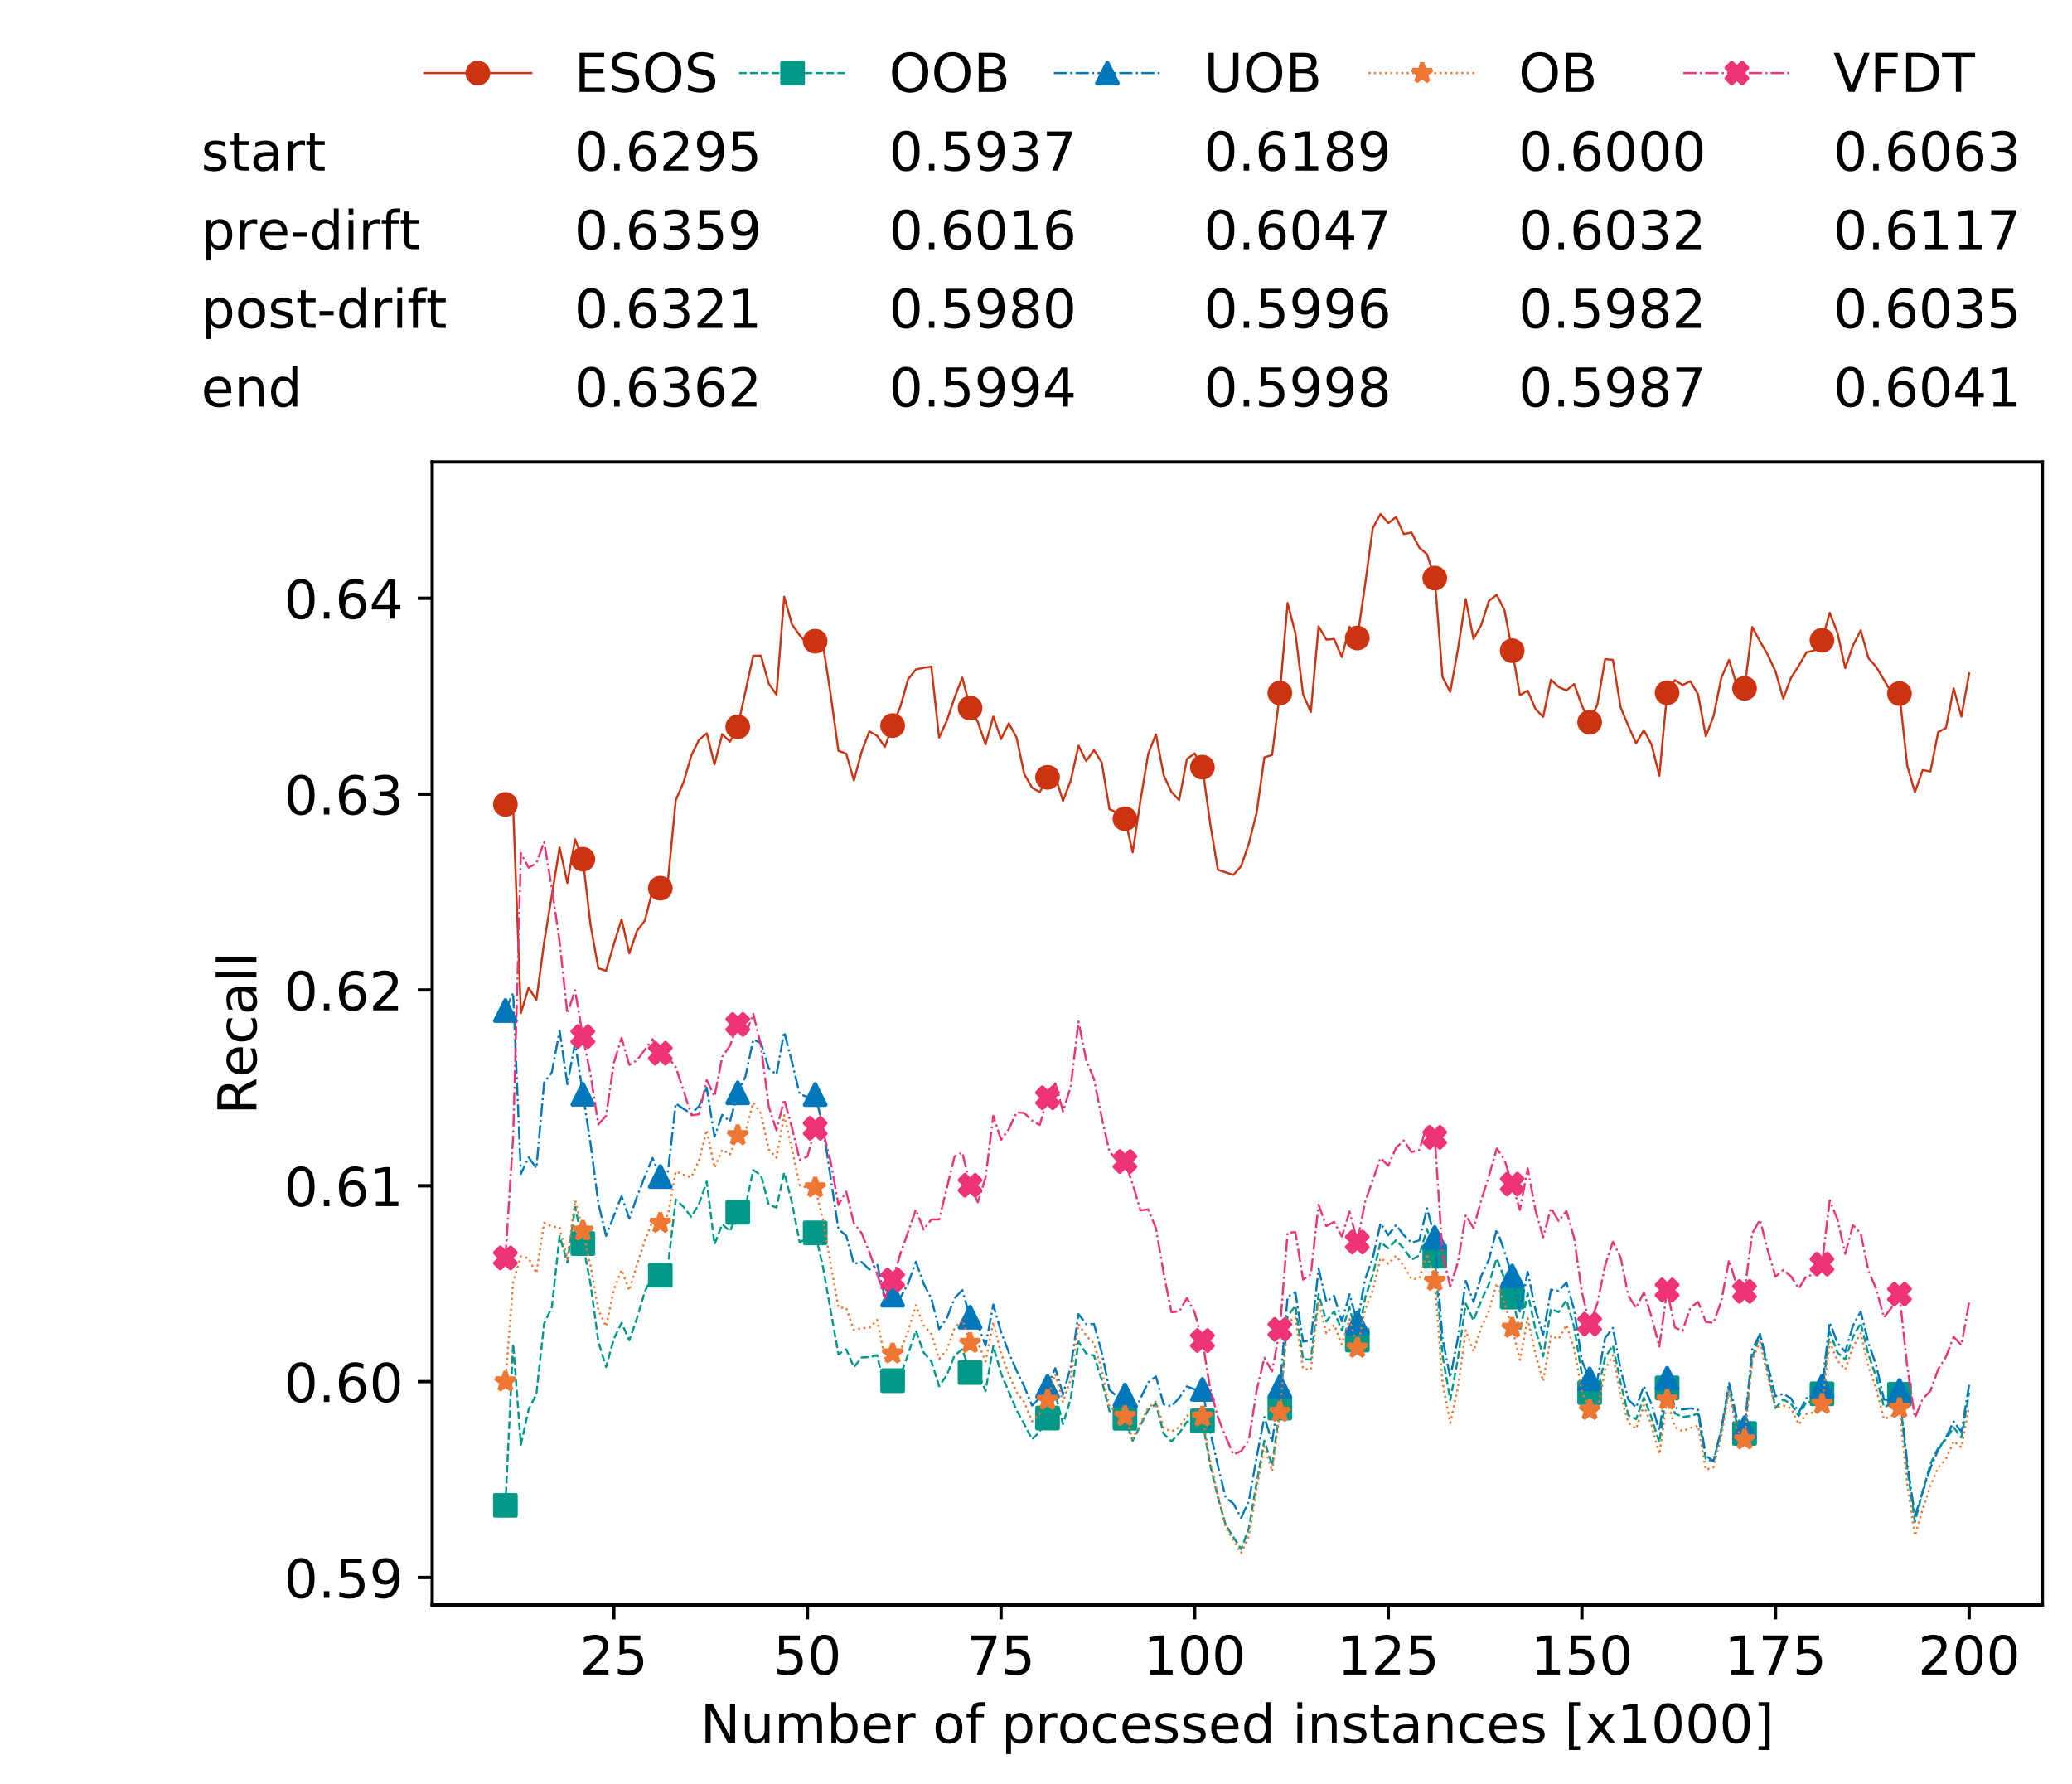 <?xml version="1.0" encoding="utf-8" standalone="no"?>
<!DOCTYPE svg PUBLIC "-//W3C//DTD SVG 1.1//EN"
  "http://www.w3.org/Graphics/SVG/1.1/DTD/svg11.dtd">
<!-- Created with matplotlib (https://matplotlib.org/) -->
<svg height="432.615pt" version="1.1" viewBox="0 0 502.65 432.615" width="502.65pt" xmlns="http://www.w3.org/2000/svg" xmlns:xlink="http://www.w3.org/1999/xlink">
 <defs>
  <style type="text/css">
*{stroke-linecap:butt;stroke-linejoin:round;white-space:pre;}
  </style>
 </defs>
 <g id="figure_1">
  <g id="patch_1">
   <path d="M 0 432.615 
L 502.65 432.615 
L 502.65 0 
L 0 0 
z
" style="fill:#ffffff;"/>
  </g>
  <g id="axes_1">
   <g id="patch_2">
    <path d="M 104.85 389.252 
L 495.45 389.252 
L 495.45 112.052 
L 104.85 112.052 
z
" style="fill:#ffffff;"/>
   </g>
   <g id="matplotlib.axis_1">
    <g id="xtick_1">
     <g id="line2d_1">
      <defs>
       <path d="M 0 0 
L 0 3.5 
" id="mc9a0de7a0e" style="stroke:#000000;stroke-width:0.8;"/>
      </defs>
      <g>
       <use style="stroke:#000000;stroke-width:0.8;" x="148.908" xlink:href="#mc9a0de7a0e" y="389.252"/>
      </g>
     </g>
     <g id="text_1">
      <!-- 25 -->
      <defs>
       <path d="M 19.188 8.297 
L 53.609 8.297 
L 53.609 0 
L 7.328 0 
L 7.328 8.297 
Q 12.938 14.109 22.625 23.891 
Q 32.328 33.688 34.812 36.531 
Q 39.547 41.844 41.422 45.531 
Q 43.312 49.219 43.312 52.781 
Q 43.312 58.594 39.234 62.25 
Q 35.156 65.922 28.609 65.922 
Q 23.969 65.922 18.812 64.312 
Q 13.672 62.703 7.812 59.422 
L 7.812 69.391 
Q 13.766 71.781 18.938 73 
Q 24.125 74.219 28.422 74.219 
Q 39.75 74.219 46.484 68.547 
Q 53.219 62.891 53.219 53.422 
Q 53.219 48.922 51.531 44.891 
Q 49.859 40.875 45.406 35.406 
Q 44.188 33.984 37.641 27.219 
Q 31.109 20.453 19.188 8.297 
z
" id="DejaVuSans-50"/>
       <path d="M 10.797 72.906 
L 49.516 72.906 
L 49.516 64.594 
L 19.828 64.594 
L 19.828 46.734 
Q 21.969 47.469 24.109 47.828 
Q 26.266 48.188 28.422 48.188 
Q 40.625 48.188 47.75 41.5 
Q 54.891 34.812 54.891 23.391 
Q 54.891 11.625 47.562 5.094 
Q 40.234 -1.422 26.906 -1.422 
Q 22.312 -1.422 17.547 -0.641 
Q 12.797 0.141 7.719 1.703 
L 7.719 11.625 
Q 12.109 9.234 16.797 8.062 
Q 21.484 6.891 26.703 6.891 
Q 35.156 6.891 40.078 11.328 
Q 45.016 15.766 45.016 23.391 
Q 45.016 31 40.078 35.438 
Q 35.156 39.891 26.703 39.891 
Q 22.75 39.891 18.812 39.016 
Q 14.891 38.141 10.797 36.281 
z
" id="DejaVuSans-53"/>
      </defs>
      <g transform="translate(140.636 406.13)scale(0.13 -0.13)">
       <use xlink:href="#DejaVuSans-50"/>
       <use x="63.623" xlink:href="#DejaVuSans-53"/>
      </g>
     </g>
    </g>
    <g id="xtick_2">
     <g id="line2d_2">
      <g>
       <use style="stroke:#000000;stroke-width:0.8;" x="195.877" xlink:href="#mc9a0de7a0e" y="389.252"/>
      </g>
     </g>
     <g id="text_2">
      <!-- 50 -->
      <defs>
       <path d="M 31.781 66.406 
Q 24.172 66.406 20.328 58.906 
Q 16.5 51.422 16.5 36.375 
Q 16.5 21.391 20.328 13.891 
Q 24.172 6.391 31.781 6.391 
Q 39.453 6.391 43.281 13.891 
Q 47.125 21.391 47.125 36.375 
Q 47.125 51.422 43.281 58.906 
Q 39.453 66.406 31.781 66.406 
z
M 31.781 74.219 
Q 44.047 74.219 50.516 64.516 
Q 56.984 54.828 56.984 36.375 
Q 56.984 17.969 50.516 8.266 
Q 44.047 -1.422 31.781 -1.422 
Q 19.531 -1.422 13.062 8.266 
Q 6.594 17.969 6.594 36.375 
Q 6.594 54.828 13.062 64.516 
Q 19.531 74.219 31.781 74.219 
z
" id="DejaVuSans-48"/>
      </defs>
      <g transform="translate(187.606 406.13)scale(0.13 -0.13)">
       <use xlink:href="#DejaVuSans-53"/>
       <use x="63.623" xlink:href="#DejaVuSans-48"/>
      </g>
     </g>
    </g>
    <g id="xtick_3">
     <g id="line2d_3">
      <g>
       <use style="stroke:#000000;stroke-width:0.8;" x="242.847" xlink:href="#mc9a0de7a0e" y="389.252"/>
      </g>
     </g>
     <g id="text_3">
      <!-- 75 -->
      <defs>
       <path d="M 8.203 72.906 
L 55.078 72.906 
L 55.078 68.703 
L 28.609 0 
L 18.312 0 
L 43.219 64.594 
L 8.203 64.594 
z
" id="DejaVuSans-55"/>
      </defs>
      <g transform="translate(234.576 406.13)scale(0.13 -0.13)">
       <use xlink:href="#DejaVuSans-55"/>
       <use x="63.623" xlink:href="#DejaVuSans-53"/>
      </g>
     </g>
    </g>
    <g id="xtick_4">
     <g id="line2d_4">
      <g>
       <use style="stroke:#000000;stroke-width:0.8;" x="289.817" xlink:href="#mc9a0de7a0e" y="389.252"/>
      </g>
     </g>
     <g id="text_4">
      <!-- 100 -->
      <defs>
       <path d="M 12.406 8.297 
L 28.516 8.297 
L 28.516 63.922 
L 10.984 60.406 
L 10.984 69.391 
L 28.422 72.906 
L 38.281 72.906 
L 38.281 8.297 
L 54.391 8.297 
L 54.391 0 
L 12.406 0 
z
" id="DejaVuSans-49"/>
      </defs>
      <g transform="translate(277.41 406.13)scale(0.13 -0.13)">
       <use xlink:href="#DejaVuSans-49"/>
       <use x="63.623" xlink:href="#DejaVuSans-48"/>
       <use x="127.246" xlink:href="#DejaVuSans-48"/>
      </g>
     </g>
    </g>
    <g id="xtick_5">
     <g id="line2d_5">
      <g>
       <use style="stroke:#000000;stroke-width:0.8;" x="336.786" xlink:href="#mc9a0de7a0e" y="389.252"/>
      </g>
     </g>
     <g id="text_5">
      <!-- 125 -->
      <g transform="translate(324.379 406.13)scale(0.13 -0.13)">
       <use xlink:href="#DejaVuSans-49"/>
       <use x="63.623" xlink:href="#DejaVuSans-50"/>
       <use x="127.246" xlink:href="#DejaVuSans-53"/>
      </g>
     </g>
    </g>
    <g id="xtick_6">
     <g id="line2d_6">
      <g>
       <use style="stroke:#000000;stroke-width:0.8;" x="383.756" xlink:href="#mc9a0de7a0e" y="389.252"/>
      </g>
     </g>
     <g id="text_6">
      <!-- 150 -->
      <g transform="translate(371.349 406.13)scale(0.13 -0.13)">
       <use xlink:href="#DejaVuSans-49"/>
       <use x="63.623" xlink:href="#DejaVuSans-53"/>
       <use x="127.246" xlink:href="#DejaVuSans-48"/>
      </g>
     </g>
    </g>
    <g id="xtick_7">
     <g id="line2d_7">
      <g>
       <use style="stroke:#000000;stroke-width:0.8;" x="430.726" xlink:href="#mc9a0de7a0e" y="389.252"/>
      </g>
     </g>
     <g id="text_7">
      <!-- 175 -->
      <g transform="translate(418.319 406.13)scale(0.13 -0.13)">
       <use xlink:href="#DejaVuSans-49"/>
       <use x="63.623" xlink:href="#DejaVuSans-55"/>
       <use x="127.246" xlink:href="#DejaVuSans-53"/>
      </g>
     </g>
    </g>
    <g id="xtick_8">
     <g id="line2d_8">
      <g>
       <use style="stroke:#000000;stroke-width:0.8;" x="477.695" xlink:href="#mc9a0de7a0e" y="389.252"/>
      </g>
     </g>
     <g id="text_8">
      <!-- 200 -->
      <g transform="translate(465.289 406.13)scale(0.13 -0.13)">
       <use xlink:href="#DejaVuSans-50"/>
       <use x="63.623" xlink:href="#DejaVuSans-48"/>
       <use x="127.246" xlink:href="#DejaVuSans-48"/>
      </g>
     </g>
    </g>
    <g id="text_9">
     <!-- Number of processed instances [x1000] -->
     <defs>
      <path d="M 9.812 72.906 
L 23.094 72.906 
L 55.422 11.922 
L 55.422 72.906 
L 64.984 72.906 
L 64.984 0 
L 51.703 0 
L 19.391 60.984 
L 19.391 0 
L 9.812 0 
z
" id="DejaVuSans-78"/>
      <path d="M 8.5 21.578 
L 8.5 54.688 
L 17.484 54.688 
L 17.484 21.922 
Q 17.484 14.156 20.5 10.266 
Q 23.531 6.391 29.594 6.391 
Q 36.859 6.391 41.078 11.031 
Q 45.312 15.672 45.312 23.688 
L 45.312 54.688 
L 54.297 54.688 
L 54.297 0 
L 45.312 0 
L 45.312 8.406 
Q 42.047 3.422 37.719 1 
Q 33.406 -1.422 27.688 -1.422 
Q 18.266 -1.422 13.375 4.438 
Q 8.5 10.297 8.5 21.578 
z
M 31.109 56 
z
" id="DejaVuSans-117"/>
      <path d="M 52 44.188 
Q 55.375 50.25 60.062 53.125 
Q 64.75 56 71.094 56 
Q 79.641 56 84.281 50.016 
Q 88.922 44.047 88.922 33.016 
L 88.922 0 
L 79.891 0 
L 79.891 32.719 
Q 79.891 40.578 77.094 44.375 
Q 74.312 48.188 68.609 48.188 
Q 61.625 48.188 57.562 43.547 
Q 53.516 38.922 53.516 30.906 
L 53.516 0 
L 44.484 0 
L 44.484 32.719 
Q 44.484 40.625 41.703 44.406 
Q 38.922 48.188 33.109 48.188 
Q 26.219 48.188 22.156 43.531 
Q 18.109 38.875 18.109 30.906 
L 18.109 0 
L 9.078 0 
L 9.078 54.688 
L 18.109 54.688 
L 18.109 46.188 
Q 21.188 51.219 25.484 53.609 
Q 29.781 56 35.688 56 
Q 41.656 56 45.828 52.969 
Q 50 49.953 52 44.188 
z
" id="DejaVuSans-109"/>
      <path d="M 48.688 27.297 
Q 48.688 37.203 44.609 42.844 
Q 40.531 48.484 33.406 48.484 
Q 26.266 48.484 22.188 42.844 
Q 18.109 37.203 18.109 27.297 
Q 18.109 17.391 22.188 11.75 
Q 26.266 6.109 33.406 6.109 
Q 40.531 6.109 44.609 11.75 
Q 48.688 17.391 48.688 27.297 
z
M 18.109 46.391 
Q 20.953 51.266 25.266 53.625 
Q 29.594 56 35.594 56 
Q 45.562 56 51.781 48.094 
Q 58.016 40.188 58.016 27.297 
Q 58.016 14.406 51.781 6.484 
Q 45.562 -1.422 35.594 -1.422 
Q 29.594 -1.422 25.266 0.953 
Q 20.953 3.328 18.109 8.203 
L 18.109 0 
L 9.078 0 
L 9.078 75.984 
L 18.109 75.984 
z
" id="DejaVuSans-98"/>
      <path d="M 56.203 29.594 
L 56.203 25.203 
L 14.891 25.203 
Q 15.484 15.922 20.484 11.062 
Q 25.484 6.203 34.422 6.203 
Q 39.594 6.203 44.453 7.469 
Q 49.312 8.734 54.109 11.281 
L 54.109 2.781 
Q 49.266 0.734 44.188 -0.344 
Q 39.109 -1.422 33.891 -1.422 
Q 20.797 -1.422 13.156 6.188 
Q 5.516 13.812 5.516 26.812 
Q 5.516 40.234 12.766 48.109 
Q 20.016 56 32.328 56 
Q 43.359 56 49.781 48.891 
Q 56.203 41.797 56.203 29.594 
z
M 47.219 32.234 
Q 47.125 39.594 43.094 43.984 
Q 39.062 48.391 32.422 48.391 
Q 24.906 48.391 20.391 44.141 
Q 15.875 39.891 15.188 32.172 
z
" id="DejaVuSans-101"/>
      <path d="M 41.109 46.297 
Q 39.594 47.172 37.812 47.578 
Q 36.031 48 33.891 48 
Q 26.266 48 22.188 43.047 
Q 18.109 38.094 18.109 28.812 
L 18.109 0 
L 9.078 0 
L 9.078 54.688 
L 18.109 54.688 
L 18.109 46.188 
Q 20.953 51.172 25.484 53.578 
Q 30.031 56 36.531 56 
Q 37.453 56 38.578 55.875 
Q 39.703 55.766 41.062 55.516 
z
" id="DejaVuSans-114"/>
      <path id="DejaVuSans-32"/>
      <path d="M 30.609 48.391 
Q 23.391 48.391 19.188 42.75 
Q 14.984 37.109 14.984 27.297 
Q 14.984 17.484 19.156 11.844 
Q 23.344 6.203 30.609 6.203 
Q 37.797 6.203 41.984 11.859 
Q 46.188 17.531 46.188 27.297 
Q 46.188 37.016 41.984 42.703 
Q 37.797 48.391 30.609 48.391 
z
M 30.609 56 
Q 42.328 56 49.016 48.375 
Q 55.719 40.766 55.719 27.297 
Q 55.719 13.875 49.016 6.219 
Q 42.328 -1.422 30.609 -1.422 
Q 18.844 -1.422 12.172 6.219 
Q 5.516 13.875 5.516 27.297 
Q 5.516 40.766 12.172 48.375 
Q 18.844 56 30.609 56 
z
" id="DejaVuSans-111"/>
      <path d="M 37.109 75.984 
L 37.109 68.5 
L 28.516 68.5 
Q 23.688 68.5 21.797 66.547 
Q 19.922 64.594 19.922 59.516 
L 19.922 54.688 
L 34.719 54.688 
L 34.719 47.703 
L 19.922 47.703 
L 19.922 0 
L 10.891 0 
L 10.891 47.703 
L 2.297 47.703 
L 2.297 54.688 
L 10.891 54.688 
L 10.891 58.5 
Q 10.891 67.625 15.141 71.797 
Q 19.391 75.984 28.609 75.984 
z
" id="DejaVuSans-102"/>
      <path d="M 18.109 8.203 
L 18.109 -20.797 
L 9.078 -20.797 
L 9.078 54.688 
L 18.109 54.688 
L 18.109 46.391 
Q 20.953 51.266 25.266 53.625 
Q 29.594 56 35.594 56 
Q 45.562 56 51.781 48.094 
Q 58.016 40.188 58.016 27.297 
Q 58.016 14.406 51.781 6.484 
Q 45.562 -1.422 35.594 -1.422 
Q 29.594 -1.422 25.266 0.953 
Q 20.953 3.328 18.109 8.203 
z
M 48.688 27.297 
Q 48.688 37.203 44.609 42.844 
Q 40.531 48.484 33.406 48.484 
Q 26.266 48.484 22.188 42.844 
Q 18.109 37.203 18.109 27.297 
Q 18.109 17.391 22.188 11.75 
Q 26.266 6.109 33.406 6.109 
Q 40.531 6.109 44.609 11.75 
Q 48.688 17.391 48.688 27.297 
z
" id="DejaVuSans-112"/>
      <path d="M 48.781 52.594 
L 48.781 44.188 
Q 44.969 46.297 41.141 47.344 
Q 37.312 48.391 33.406 48.391 
Q 24.656 48.391 19.812 42.844 
Q 14.984 37.312 14.984 27.297 
Q 14.984 17.281 19.812 11.734 
Q 24.656 6.203 33.406 6.203 
Q 37.312 6.203 41.141 7.25 
Q 44.969 8.297 48.781 10.406 
L 48.781 2.094 
Q 45.016 0.344 40.984 -0.531 
Q 36.969 -1.422 32.422 -1.422 
Q 20.062 -1.422 12.781 6.344 
Q 5.516 14.109 5.516 27.297 
Q 5.516 40.672 12.859 48.328 
Q 20.219 56 33.016 56 
Q 37.156 56 41.109 55.141 
Q 45.062 54.297 48.781 52.594 
z
" id="DejaVuSans-99"/>
      <path d="M 44.281 53.078 
L 44.281 44.578 
Q 40.484 46.531 36.375 47.5 
Q 32.281 48.484 27.875 48.484 
Q 21.188 48.484 17.844 46.438 
Q 14.5 44.391 14.5 40.281 
Q 14.5 37.156 16.891 35.375 
Q 19.281 33.594 26.516 31.984 
L 29.594 31.297 
Q 39.156 29.25 43.188 25.516 
Q 47.219 21.781 47.219 15.094 
Q 47.219 7.469 41.188 3.016 
Q 35.156 -1.422 24.609 -1.422 
Q 20.219 -1.422 15.453 -0.562 
Q 10.688 0.297 5.422 2 
L 5.422 11.281 
Q 10.406 8.688 15.234 7.391 
Q 20.062 6.109 24.812 6.109 
Q 31.156 6.109 34.562 8.281 
Q 37.984 10.453 37.984 14.406 
Q 37.984 18.062 35.516 20.016 
Q 33.062 21.969 24.703 23.781 
L 21.578 24.516 
Q 13.234 26.266 9.516 29.906 
Q 5.812 33.547 5.812 39.891 
Q 5.812 47.609 11.281 51.797 
Q 16.75 56 26.812 56 
Q 31.781 56 36.172 55.266 
Q 40.578 54.547 44.281 53.078 
z
" id="DejaVuSans-115"/>
      <path d="M 45.406 46.391 
L 45.406 75.984 
L 54.391 75.984 
L 54.391 0 
L 45.406 0 
L 45.406 8.203 
Q 42.578 3.328 38.25 0.953 
Q 33.938 -1.422 27.875 -1.422 
Q 17.969 -1.422 11.734 6.484 
Q 5.516 14.406 5.516 27.297 
Q 5.516 40.188 11.734 48.094 
Q 17.969 56 27.875 56 
Q 33.938 56 38.25 53.625 
Q 42.578 51.266 45.406 46.391 
z
M 14.797 27.297 
Q 14.797 17.391 18.875 11.75 
Q 22.953 6.109 30.078 6.109 
Q 37.203 6.109 41.297 11.75 
Q 45.406 17.391 45.406 27.297 
Q 45.406 37.203 41.297 42.844 
Q 37.203 48.484 30.078 48.484 
Q 22.953 48.484 18.875 42.844 
Q 14.797 37.203 14.797 27.297 
z
" id="DejaVuSans-100"/>
      <path d="M 9.422 54.688 
L 18.406 54.688 
L 18.406 0 
L 9.422 0 
z
M 9.422 75.984 
L 18.406 75.984 
L 18.406 64.594 
L 9.422 64.594 
z
" id="DejaVuSans-105"/>
      <path d="M 54.891 33.016 
L 54.891 0 
L 45.906 0 
L 45.906 32.719 
Q 45.906 40.484 42.875 44.328 
Q 39.844 48.188 33.797 48.188 
Q 26.516 48.188 22.312 43.547 
Q 18.109 38.922 18.109 30.906 
L 18.109 0 
L 9.078 0 
L 9.078 54.688 
L 18.109 54.688 
L 18.109 46.188 
Q 21.344 51.125 25.703 53.562 
Q 30.078 56 35.797 56 
Q 45.219 56 50.047 50.172 
Q 54.891 44.344 54.891 33.016 
z
" id="DejaVuSans-110"/>
      <path d="M 18.312 70.219 
L 18.312 54.688 
L 36.812 54.688 
L 36.812 47.703 
L 18.312 47.703 
L 18.312 18.016 
Q 18.312 11.328 20.141 9.422 
Q 21.969 7.516 27.594 7.516 
L 36.812 7.516 
L 36.812 0 
L 27.594 0 
Q 17.188 0 13.234 3.875 
Q 9.281 7.766 9.281 18.016 
L 9.281 47.703 
L 2.688 47.703 
L 2.688 54.688 
L 9.281 54.688 
L 9.281 70.219 
z
" id="DejaVuSans-116"/>
      <path d="M 34.281 27.484 
Q 23.391 27.484 19.188 25 
Q 14.984 22.516 14.984 16.5 
Q 14.984 11.719 18.141 8.906 
Q 21.297 6.109 26.703 6.109 
Q 34.188 6.109 38.703 11.406 
Q 43.219 16.703 43.219 25.484 
L 43.219 27.484 
z
M 52.203 31.203 
L 52.203 0 
L 43.219 0 
L 43.219 8.297 
Q 40.141 3.328 35.547 0.953 
Q 30.953 -1.422 24.312 -1.422 
Q 15.922 -1.422 10.953 3.297 
Q 6 8.016 6 15.922 
Q 6 25.141 12.172 29.828 
Q 18.359 34.516 30.609 34.516 
L 43.219 34.516 
L 43.219 35.406 
Q 43.219 41.609 39.141 45 
Q 35.062 48.391 27.688 48.391 
Q 23 48.391 18.547 47.266 
Q 14.109 46.141 10.016 43.891 
L 10.016 52.203 
Q 14.938 54.109 19.578 55.047 
Q 24.219 56 28.609 56 
Q 40.484 56 46.344 49.844 
Q 52.203 43.703 52.203 31.203 
z
" id="DejaVuSans-97"/>
      <path d="M 8.594 75.984 
L 29.297 75.984 
L 29.297 69 
L 17.578 69 
L 17.578 -6.203 
L 29.297 -6.203 
L 29.297 -13.188 
L 8.594 -13.188 
z
" id="DejaVuSans-91"/>
      <path d="M 54.891 54.688 
L 35.109 28.078 
L 55.906 0 
L 45.312 0 
L 29.391 21.484 
L 13.484 0 
L 2.875 0 
L 24.125 28.609 
L 4.688 54.688 
L 15.281 54.688 
L 29.781 35.203 
L 44.281 54.688 
z
" id="DejaVuSans-120"/>
      <path d="M 30.422 75.984 
L 30.422 -13.188 
L 9.719 -13.188 
L 9.719 -6.203 
L 21.391 -6.203 
L 21.391 69 
L 9.719 69 
L 9.719 75.984 
z
" id="DejaVuSans-93"/>
     </defs>
     <g transform="translate(169.881 422.711)scale(0.13 -0.13)">
      <use xlink:href="#DejaVuSans-78"/>
      <use x="74.805" xlink:href="#DejaVuSans-117"/>
      <use x="138.184" xlink:href="#DejaVuSans-109"/>
      <use x="235.596" xlink:href="#DejaVuSans-98"/>
      <use x="299.072" xlink:href="#DejaVuSans-101"/>
      <use x="360.596" xlink:href="#DejaVuSans-114"/>
      <use x="401.709" xlink:href="#DejaVuSans-32"/>
      <use x="433.496" xlink:href="#DejaVuSans-111"/>
      <use x="494.678" xlink:href="#DejaVuSans-102"/>
      <use x="529.883" xlink:href="#DejaVuSans-32"/>
      <use x="561.67" xlink:href="#DejaVuSans-112"/>
      <use x="625.146" xlink:href="#DejaVuSans-114"/>
      <use x="666.229" xlink:href="#DejaVuSans-111"/>
      <use x="727.41" xlink:href="#DejaVuSans-99"/>
      <use x="782.391" xlink:href="#DejaVuSans-101"/>
      <use x="843.914" xlink:href="#DejaVuSans-115"/>
      <use x="896.014" xlink:href="#DejaVuSans-115"/>
      <use x="948.113" xlink:href="#DejaVuSans-101"/>
      <use x="1009.637" xlink:href="#DejaVuSans-100"/>
      <use x="1073.113" xlink:href="#DejaVuSans-32"/>
      <use x="1104.9" xlink:href="#DejaVuSans-105"/>
      <use x="1132.684" xlink:href="#DejaVuSans-110"/>
      <use x="1196.062" xlink:href="#DejaVuSans-115"/>
      <use x="1248.162" xlink:href="#DejaVuSans-116"/>
      <use x="1287.371" xlink:href="#DejaVuSans-97"/>
      <use x="1348.65" xlink:href="#DejaVuSans-110"/>
      <use x="1412.029" xlink:href="#DejaVuSans-99"/>
      <use x="1467.01" xlink:href="#DejaVuSans-101"/>
      <use x="1528.533" xlink:href="#DejaVuSans-115"/>
      <use x="1580.633" xlink:href="#DejaVuSans-32"/>
      <use x="1612.42" xlink:href="#DejaVuSans-91"/>
      <use x="1651.434" xlink:href="#DejaVuSans-120"/>
      <use x="1710.613" xlink:href="#DejaVuSans-49"/>
      <use x="1774.236" xlink:href="#DejaVuSans-48"/>
      <use x="1837.859" xlink:href="#DejaVuSans-48"/>
      <use x="1901.482" xlink:href="#DejaVuSans-48"/>
      <use x="1965.105" xlink:href="#DejaVuSans-93"/>
     </g>
    </g>
   </g>
   <g id="matplotlib.axis_2">
    <g id="ytick_1">
     <g id="line2d_9">
      <defs>
       <path d="M 0 0 
L -3.5 0 
" id="mc2d5eb74ef" style="stroke:#000000;stroke-width:0.8;"/>
      </defs>
      <g>
       <use style="stroke:#000000;stroke-width:0.8;" x="104.85" xlink:href="#mc2d5eb74ef" y="382.589"/>
      </g>
     </g>
     <g id="text_10">
      <!-- 0.59 -->
      <defs>
       <path d="M 10.688 12.406 
L 21 12.406 
L 21 0 
L 10.688 0 
z
" id="DejaVuSans-46"/>
       <path d="M 10.984 1.516 
L 10.984 10.5 
Q 14.703 8.734 18.5 7.812 
Q 22.312 6.891 25.984 6.891 
Q 35.75 6.891 40.891 13.453 
Q 46.047 20.016 46.781 33.406 
Q 43.953 29.203 39.594 26.953 
Q 35.25 24.703 29.984 24.703 
Q 19.047 24.703 12.672 31.312 
Q 6.297 37.938 6.297 49.422 
Q 6.297 60.641 12.938 67.422 
Q 19.578 74.219 30.609 74.219 
Q 43.266 74.219 49.922 64.516 
Q 56.594 54.828 56.594 36.375 
Q 56.594 19.141 48.406 8.859 
Q 40.234 -1.422 26.422 -1.422 
Q 22.703 -1.422 18.891 -0.688 
Q 15.094 0.047 10.984 1.516 
z
M 30.609 32.422 
Q 37.25 32.422 41.125 36.953 
Q 45.016 41.5 45.016 49.422 
Q 45.016 57.281 41.125 61.844 
Q 37.25 66.406 30.609 66.406 
Q 23.969 66.406 20.094 61.844 
Q 16.219 57.281 16.219 49.422 
Q 16.219 41.5 20.094 36.953 
Q 23.969 32.422 30.609 32.422 
z
" id="DejaVuSans-57"/>
      </defs>
      <g transform="translate(68.905 387.528)scale(0.13 -0.13)">
       <use xlink:href="#DejaVuSans-48"/>
       <use x="63.623" xlink:href="#DejaVuSans-46"/>
       <use x="95.41" xlink:href="#DejaVuSans-53"/>
       <use x="159.033" xlink:href="#DejaVuSans-57"/>
      </g>
     </g>
    </g>
    <g id="ytick_2">
     <g id="line2d_10">
      <g>
       <use style="stroke:#000000;stroke-width:0.8;" x="104.85" xlink:href="#mc2d5eb74ef" y="335.092"/>
      </g>
     </g>
     <g id="text_11">
      <!-- 0.60 -->
      <defs>
       <path d="M 33.016 40.375 
Q 26.375 40.375 22.484 35.828 
Q 18.609 31.297 18.609 23.391 
Q 18.609 15.531 22.484 10.953 
Q 26.375 6.391 33.016 6.391 
Q 39.656 6.391 43.531 10.953 
Q 47.406 15.531 47.406 23.391 
Q 47.406 31.297 43.531 35.828 
Q 39.656 40.375 33.016 40.375 
z
M 52.594 71.297 
L 52.594 62.312 
Q 48.875 64.062 45.094 64.984 
Q 41.312 65.922 37.594 65.922 
Q 27.828 65.922 22.672 59.328 
Q 17.531 52.734 16.797 39.406 
Q 19.672 43.656 24.016 45.922 
Q 28.375 48.188 33.594 48.188 
Q 44.578 48.188 50.953 41.516 
Q 57.328 34.859 57.328 23.391 
Q 57.328 12.156 50.688 5.359 
Q 44.047 -1.422 33.016 -1.422 
Q 20.359 -1.422 13.672 8.266 
Q 6.984 17.969 6.984 36.375 
Q 6.984 53.656 15.188 63.938 
Q 23.391 74.219 37.203 74.219 
Q 40.922 74.219 44.703 73.484 
Q 48.484 72.75 52.594 71.297 
z
" id="DejaVuSans-54"/>
      </defs>
      <g transform="translate(68.905 340.031)scale(0.13 -0.13)">
       <use xlink:href="#DejaVuSans-48"/>
       <use x="63.623" xlink:href="#DejaVuSans-46"/>
       <use x="95.41" xlink:href="#DejaVuSans-54"/>
       <use x="159.033" xlink:href="#DejaVuSans-48"/>
      </g>
     </g>
    </g>
    <g id="ytick_3">
     <g id="line2d_11">
      <g>
       <use style="stroke:#000000;stroke-width:0.8;" x="104.85" xlink:href="#mc2d5eb74ef" y="287.594"/>
      </g>
     </g>
     <g id="text_12">
      <!-- 0.61 -->
      <g transform="translate(68.905 292.533)scale(0.13 -0.13)">
       <use xlink:href="#DejaVuSans-48"/>
       <use x="63.623" xlink:href="#DejaVuSans-46"/>
       <use x="95.41" xlink:href="#DejaVuSans-54"/>
       <use x="159.033" xlink:href="#DejaVuSans-49"/>
      </g>
     </g>
    </g>
    <g id="ytick_4">
     <g id="line2d_12">
      <g>
       <use style="stroke:#000000;stroke-width:0.8;" x="104.85" xlink:href="#mc2d5eb74ef" y="240.097"/>
      </g>
     </g>
     <g id="text_13">
      <!-- 0.62 -->
      <g transform="translate(68.905 245.036)scale(0.13 -0.13)">
       <use xlink:href="#DejaVuSans-48"/>
       <use x="63.623" xlink:href="#DejaVuSans-46"/>
       <use x="95.41" xlink:href="#DejaVuSans-54"/>
       <use x="159.033" xlink:href="#DejaVuSans-50"/>
      </g>
     </g>
    </g>
    <g id="ytick_5">
     <g id="line2d_13">
      <g>
       <use style="stroke:#000000;stroke-width:0.8;" x="104.85" xlink:href="#mc2d5eb74ef" y="192.599"/>
      </g>
     </g>
     <g id="text_14">
      <!-- 0.63 -->
      <defs>
       <path d="M 40.578 39.312 
Q 47.656 37.797 51.625 33 
Q 55.609 28.219 55.609 21.188 
Q 55.609 10.406 48.188 4.484 
Q 40.766 -1.422 27.094 -1.422 
Q 22.516 -1.422 17.656 -0.516 
Q 12.797 0.391 7.625 2.203 
L 7.625 11.719 
Q 11.719 9.328 16.594 8.109 
Q 21.484 6.891 26.812 6.891 
Q 36.078 6.891 40.938 10.547 
Q 45.797 14.203 45.797 21.188 
Q 45.797 27.641 41.281 31.266 
Q 36.766 34.906 28.719 34.906 
L 20.219 34.906 
L 20.219 43.016 
L 29.109 43.016 
Q 36.375 43.016 40.234 45.922 
Q 44.094 48.828 44.094 54.297 
Q 44.094 59.906 40.109 62.906 
Q 36.141 65.922 28.719 65.922 
Q 24.656 65.922 20.016 65.031 
Q 15.375 64.156 9.812 62.312 
L 9.812 71.094 
Q 15.438 72.656 20.344 73.438 
Q 25.25 74.219 29.594 74.219 
Q 40.828 74.219 47.359 69.109 
Q 53.906 64.016 53.906 55.328 
Q 53.906 49.266 50.438 45.094 
Q 46.969 40.922 40.578 39.312 
z
" id="DejaVuSans-51"/>
      </defs>
      <g transform="translate(68.905 197.538)scale(0.13 -0.13)">
       <use xlink:href="#DejaVuSans-48"/>
       <use x="63.623" xlink:href="#DejaVuSans-46"/>
       <use x="95.41" xlink:href="#DejaVuSans-54"/>
       <use x="159.033" xlink:href="#DejaVuSans-51"/>
      </g>
     </g>
    </g>
    <g id="ytick_6">
     <g id="line2d_14">
      <g>
       <use style="stroke:#000000;stroke-width:0.8;" x="104.85" xlink:href="#mc2d5eb74ef" y="145.102"/>
      </g>
     </g>
     <g id="text_15">
      <!-- 0.64 -->
      <defs>
       <path d="M 37.797 64.312 
L 12.891 25.391 
L 37.797 25.391 
z
M 35.203 72.906 
L 47.609 72.906 
L 47.609 25.391 
L 58.016 25.391 
L 58.016 17.188 
L 47.609 17.188 
L 47.609 0 
L 37.797 0 
L 37.797 17.188 
L 4.891 17.188 
L 4.891 26.703 
z
" id="DejaVuSans-52"/>
      </defs>
      <g transform="translate(68.905 150.041)scale(0.13 -0.13)">
       <use xlink:href="#DejaVuSans-48"/>
       <use x="63.623" xlink:href="#DejaVuSans-46"/>
       <use x="95.41" xlink:href="#DejaVuSans-54"/>
       <use x="159.033" xlink:href="#DejaVuSans-52"/>
      </g>
     </g>
    </g>
    <g id="text_16">
     <!-- Recall -->
     <defs>
      <path d="M 44.391 34.188 
Q 47.562 33.109 50.562 29.594 
Q 53.562 26.078 56.594 19.922 
L 66.609 0 
L 56 0 
L 46.688 18.703 
Q 43.062 26.031 39.672 28.422 
Q 36.281 30.812 30.422 30.812 
L 19.672 30.812 
L 19.672 0 
L 9.812 0 
L 9.812 72.906 
L 32.078 72.906 
Q 44.578 72.906 50.734 67.672 
Q 56.891 62.453 56.891 51.906 
Q 56.891 45.016 53.688 40.469 
Q 50.484 35.938 44.391 34.188 
z
M 19.672 64.797 
L 19.672 38.922 
L 32.078 38.922 
Q 39.203 38.922 42.844 42.219 
Q 46.484 45.516 46.484 51.906 
Q 46.484 58.297 42.844 61.547 
Q 39.203 64.797 32.078 64.797 
z
" id="DejaVuSans-82"/>
      <path d="M 9.422 75.984 
L 18.406 75.984 
L 18.406 0 
L 9.422 0 
z
" id="DejaVuSans-108"/>
     </defs>
     <g transform="translate(62.201 270.333)rotate(-90)scale(0.13 -0.13)">
      <use xlink:href="#DejaVuSans-82"/>
      <use x="69.42" xlink:href="#DejaVuSans-101"/>
      <use x="130.943" xlink:href="#DejaVuSans-99"/>
      <use x="185.924" xlink:href="#DejaVuSans-97"/>
      <use x="247.203" xlink:href="#DejaVuSans-108"/>
      <use x="274.986" xlink:href="#DejaVuSans-108"/>
     </g>
    </g>
   </g>
   <g id="line2d_15"/>
   <g id="line2d_16"/>
   <g id="line2d_17"/>
   <g id="line2d_18"/>
   <g id="line2d_19"/>
   <g id="line2d_20">
    <path clip-path="url(#pcc2faeb2a1)" d="M 122.605 195.099 
L 124.483 195.66 
L 126.362 245.709 
L 128.241 239.556 
L 130.12 242.536 
L 131.998 228.595 
L 135.756 205.558 
L 137.635 214.144 
L 139.514 203.57 
L 141.392 208.384 
L 143.271 224.429 
L 145.15 234.838 
L 147.029 235.441 
L 148.908 228.991 
L 150.786 222.982 
L 152.665 231.214 
L 154.544 225.752 
L 156.423 223.304 
L 158.302 216.011 
L 160.18 215.411 
L 162.059 213.385 
L 163.938 194.056 
L 165.817 189.747 
L 167.695 183.274 
L 169.574 179.452 
L 171.453 177.846 
L 173.332 185.388 
L 175.211 178.062 
L 177.089 179.897 
L 178.968 176.275 
L 182.726 159.029 
L 184.605 159.008 
L 186.483 165.78 
L 188.362 168.47 
L 190.241 144.727 
L 192.12 151.445 
L 193.998 154.064 
L 195.877 156.284 
L 197.756 155.513 
L 199.635 156.242 
L 201.514 168.462 
L 203.392 182.09 
L 205.271 182.754 
L 207.15 189.27 
L 209.029 182.307 
L 210.908 177.378 
L 212.786 178.469 
L 214.665 181.143 
L 216.544 175.981 
L 218.423 171.37 
L 220.302 164.725 
L 222.18 162.372 
L 224.059 161.962 
L 225.938 161.667 
L 227.817 178.896 
L 229.695 174.789 
L 231.574 169.19 
L 233.453 164.343 
L 235.332 171.713 
L 237.211 175.092 
L 239.089 180.516 
L 240.968 173.784 
L 242.847 179.256 
L 244.726 175.427 
L 246.605 178.858 
L 248.483 187.751 
L 250.362 191.011 
L 252.241 192.13 
L 254.12 188.527 
L 255.998 188.26 
L 257.877 194.251 
L 259.756 189.272 
L 261.635 180.856 
L 263.514 184.56 
L 265.392 181.928 
L 267.271 184.926 
L 269.15 196.25 
L 271.029 197.117 
L 272.908 198.587 
L 274.786 206.707 
L 276.665 194.145 
L 278.544 182.857 
L 280.423 178.08 
L 282.302 188.026 
L 284.18 192.069 
L 286.059 194.046 
L 287.938 184.104 
L 289.817 182.739 
L 291.695 186.06 
L 293.574 199.702 
L 295.453 210.955 
L 299.211 212.197 
L 301.089 210.091 
L 302.968 204.577 
L 304.847 197.134 
L 306.726 183.682 
L 308.605 183.103 
L 310.483 168.077 
L 312.362 146.241 
L 314.241 153.535 
L 316.12 168.412 
L 317.998 172.676 
L 319.877 151.896 
L 321.756 155.136 
L 323.635 154.97 
L 325.514 159.354 
L 327.392 151.999 
L 329.271 154.747 
L 331.15 141.857 
L 333.029 128.079 
L 334.908 124.652 
L 336.786 126.864 
L 338.665 125.407 
L 340.544 129.53 
L 342.423 129.164 
L 344.302 132.816 
L 346.18 134.416 
L 348.059 140.208 
L 349.938 164.177 
L 351.817 167.793 
L 353.695 157.372 
L 355.574 145.304 
L 357.453 154.965 
L 359.332 151.587 
L 361.211 145.717 
L 363.089 144.261 
L 364.968 147.949 
L 366.847 157.817 
L 368.726 168.592 
L 370.605 167.483 
L 372.483 171.92 
L 374.362 173.871 
L 376.241 164.85 
L 378.12 166.617 
L 379.998 167.46 
L 381.877 165.891 
L 383.756 171.111 
L 385.635 175.164 
L 387.514 170.835 
L 389.392 159.861 
L 391.271 160.039 
L 393.15 171.53 
L 395.029 176.08 
L 396.908 180.27 
L 398.786 177.102 
L 400.665 180.608 
L 402.544 188.154 
L 404.423 168.025 
L 406.302 164.962 
L 408.18 166.137 
L 410.059 165.241 
L 411.938 168.4 
L 413.817 178.572 
L 415.695 173.687 
L 417.574 164.405 
L 419.453 160.026 
L 421.332 166.223 
L 423.211 166.951 
L 425.089 152.074 
L 426.968 155.571 
L 428.847 158.81 
L 430.726 162.858 
L 432.605 169.426 
L 434.483 164.393 
L 436.362 161.479 
L 438.241 158.204 
L 440.12 157.781 
L 441.998 155.29 
L 443.877 148.628 
L 445.756 153.457 
L 447.635 162.02 
L 449.514 156.563 
L 451.392 152.877 
L 453.271 159.627 
L 455.15 161.736 
L 458.908 168.065 
L 460.786 168.213 
L 462.665 185.675 
L 464.544 192.149 
L 466.423 186.756 
L 468.302 187.128 
L 470.18 177.557 
L 472.059 176.572 
L 473.938 166.961 
L 475.817 173.797 
L 477.695 163.338 
L 477.695 163.338 
" style="fill:none;stroke:#cc3311;stroke-linecap:square;stroke-width:0.5;"/>
    <defs>
     <path d="M 0 2.5 
C 0.663 2.5 1.299 2.237 1.768 1.768 
C 2.237 1.299 2.5 0.663 2.5 0 
C 2.5 -0.663 2.237 -1.299 1.768 -1.768 
C 1.299 -2.237 0.663 -2.5 0 -2.5 
C -0.663 -2.5 -1.299 -2.237 -1.768 -1.768 
C -2.237 -1.299 -2.5 -0.663 -2.5 0 
C -2.5 0.663 -2.237 1.299 -1.768 1.768 
C -1.299 2.237 -0.663 2.5 0 2.5 
z
" id="m1308184c3e" style="stroke:#cc3311;"/>
    </defs>
    <g clip-path="url(#pcc2faeb2a1)">
     <use style="fill:#cc3311;stroke:#cc3311;" x="122.605" xlink:href="#m1308184c3e" y="195.099"/>
     <use style="fill:#cc3311;stroke:#cc3311;" x="141.392" xlink:href="#m1308184c3e" y="208.384"/>
     <use style="fill:#cc3311;stroke:#cc3311;" x="160.18" xlink:href="#m1308184c3e" y="215.411"/>
     <use style="fill:#cc3311;stroke:#cc3311;" x="178.968" xlink:href="#m1308184c3e" y="176.275"/>
     <use style="fill:#cc3311;stroke:#cc3311;" x="197.756" xlink:href="#m1308184c3e" y="155.513"/>
     <use style="fill:#cc3311;stroke:#cc3311;" x="216.544" xlink:href="#m1308184c3e" y="175.981"/>
     <use style="fill:#cc3311;stroke:#cc3311;" x="235.332" xlink:href="#m1308184c3e" y="171.713"/>
     <use style="fill:#cc3311;stroke:#cc3311;" x="254.12" xlink:href="#m1308184c3e" y="188.527"/>
     <use style="fill:#cc3311;stroke:#cc3311;" x="272.908" xlink:href="#m1308184c3e" y="198.587"/>
     <use style="fill:#cc3311;stroke:#cc3311;" x="291.695" xlink:href="#m1308184c3e" y="186.06"/>
     <use style="fill:#cc3311;stroke:#cc3311;" x="310.483" xlink:href="#m1308184c3e" y="168.077"/>
     <use style="fill:#cc3311;stroke:#cc3311;" x="329.271" xlink:href="#m1308184c3e" y="154.747"/>
     <use style="fill:#cc3311;stroke:#cc3311;" x="348.059" xlink:href="#m1308184c3e" y="140.208"/>
     <use style="fill:#cc3311;stroke:#cc3311;" x="366.847" xlink:href="#m1308184c3e" y="157.817"/>
     <use style="fill:#cc3311;stroke:#cc3311;" x="385.635" xlink:href="#m1308184c3e" y="175.164"/>
     <use style="fill:#cc3311;stroke:#cc3311;" x="404.423" xlink:href="#m1308184c3e" y="168.025"/>
     <use style="fill:#cc3311;stroke:#cc3311;" x="423.211" xlink:href="#m1308184c3e" y="166.951"/>
     <use style="fill:#cc3311;stroke:#cc3311;" x="441.998" xlink:href="#m1308184c3e" y="155.29"/>
     <use style="fill:#cc3311;stroke:#cc3311;" x="460.786" xlink:href="#m1308184c3e" y="168.213"/>
    </g>
   </g>
   <g id="line2d_21"/>
   <g id="line2d_22"/>
   <g id="line2d_23"/>
   <g id="line2d_24"/>
   <g id="line2d_25">
    <path clip-path="url(#pcc2faeb2a1)" d="M 122.605 365.09 
L 124.483 325.94 
L 126.362 350.418 
L 128.241 341.836 
L 130.12 338.127 
L 131.998 321.023 
L 133.877 317.013 
L 135.756 299.792 
L 137.635 306.202 
L 139.514 292.719 
L 141.392 301.603 
L 143.271 311.448 
L 145.15 325.373 
L 147.029 331.554 
L 148.908 324.709 
L 150.786 320.835 
L 152.665 325.064 
L 154.544 319.687 
L 156.423 313.271 
L 158.302 309.347 
L 160.18 309.272 
L 162.059 306.837 
L 163.938 290.907 
L 165.817 292.706 
L 167.695 295.123 
L 169.574 292.018 
L 171.453 286.575 
L 173.332 301.762 
L 175.211 296.915 
L 177.089 298.602 
L 178.968 294.018 
L 180.847 292.64 
L 182.726 283.782 
L 184.605 285.013 
L 186.483 292.192 
L 188.362 292.842 
L 190.241 284.372 
L 192.12 291.652 
L 193.998 301.338 
L 195.877 300.053 
L 197.756 299.017 
L 199.635 307.26 
L 203.392 328.491 
L 205.271 327.232 
L 207.15 331.589 
L 209.029 329.228 
L 210.908 329.148 
L 212.786 328.684 
L 214.665 336.89 
L 216.544 334.863 
L 218.423 333.786 
L 220.302 328.416 
L 222.18 322.667 
L 224.059 328.02 
L 225.938 330.161 
L 227.817 336.215 
L 229.695 333.507 
L 231.574 328.727 
L 233.453 327.273 
L 235.332 332.883 
L 237.211 332.731 
L 239.089 337.357 
L 240.968 326.45 
L 242.847 333.132 
L 246.605 341.986 
L 248.483 345.382 
L 250.362 349.107 
L 252.241 347.217 
L 254.12 343.916 
L 255.998 338.087 
L 257.877 345.396 
L 259.756 339.261 
L 261.635 325.39 
L 263.514 328.27 
L 265.392 328.774 
L 267.271 334.688 
L 269.15 342.25 
L 271.029 343.398 
L 272.908 343.982 
L 274.786 349.431 
L 278.544 341.936 
L 280.423 340.471 
L 282.302 347.722 
L 284.18 349.596 
L 286.059 347.609 
L 287.938 344.806 
L 289.817 344.608 
L 291.695 344.582 
L 293.574 355.29 
L 295.453 363.128 
L 297.332 369.843 
L 301.089 375.729 
L 302.968 370.625 
L 304.847 359.601 
L 306.726 349.404 
L 308.605 355.46 
L 310.483 341.503 
L 312.362 319.269 
L 314.241 316.705 
L 316.12 329.638 
L 317.998 329.766 
L 319.877 313.855 
L 321.756 320.501 
L 323.635 318.057 
L 325.514 322.681 
L 327.392 317.067 
L 329.271 325.003 
L 331.15 314.87 
L 333.029 309.222 
L 334.908 301.291 
L 336.786 302.736 
L 338.665 300.794 
L 340.544 302.782 
L 342.423 305.537 
L 344.302 304.474 
L 346.18 298.037 
L 348.059 304.656 
L 349.938 328.704 
L 351.817 339.584 
L 353.695 329.434 
L 355.574 316.147 
L 357.453 320.259 
L 359.332 315.432 
L 361.211 311.4 
L 363.089 305.2 
L 364.968 310.06 
L 366.847 314.593 
L 368.726 322.791 
L 370.605 313.654 
L 372.483 322.348 
L 374.362 328.94 
L 376.241 317.488 
L 378.12 318.25 
L 379.998 315.324 
L 381.877 321.921 
L 383.756 333.367 
L 385.635 337.752 
L 387.514 337.964 
L 389.392 329.202 
L 391.271 326.31 
L 393.15 335.407 
L 395.029 343.253 
L 396.908 344.183 
L 398.786 338.978 
L 400.665 343.917 
L 402.544 349.841 
L 404.423 336.611 
L 406.302 342.781 
L 408.18 343.71 
L 410.059 343.429 
L 411.938 342.849 
L 413.817 354.016 
L 415.695 354.329 
L 417.574 346.767 
L 419.453 336.366 
L 421.332 345.321 
L 423.211 347.662 
L 425.089 329.182 
L 426.968 323.57 
L 430.726 341.504 
L 432.605 339.4 
L 434.483 340.49 
L 436.362 343.447 
L 438.241 339.955 
L 440.12 340.115 
L 441.998 338.048 
L 443.877 323.064 
L 445.756 328.038 
L 447.635 329.706 
L 449.514 324.28 
L 451.392 320.885 
L 453.271 328.534 
L 455.15 333.915 
L 457.029 341.291 
L 458.908 340.479 
L 460.786 338.152 
L 462.665 356.109 
L 464.544 369.095 
L 466.423 361.731 
L 468.302 355.07 
L 470.18 351.163 
L 472.059 349.071 
L 473.938 346.184 
L 475.817 348.661 
L 477.695 337.774 
L 477.695 337.774 
" style="fill:none;stroke:#009988;stroke-dasharray:1.85,0.8;stroke-dashoffset:0;stroke-width:0.5;"/>
    <defs>
     <path d="M -2.5 2.5 
L 2.5 2.5 
L 2.5 -2.5 
L -2.5 -2.5 
z
" id="m7d3fb2bd63" style="stroke:#009988;stroke-linejoin:miter;"/>
    </defs>
    <g clip-path="url(#pcc2faeb2a1)">
     <use style="fill:#009988;stroke:#009988;stroke-linejoin:miter;" x="122.605" xlink:href="#m7d3fb2bd63" y="365.09"/>
     <use style="fill:#009988;stroke:#009988;stroke-linejoin:miter;" x="141.392" xlink:href="#m7d3fb2bd63" y="301.603"/>
     <use style="fill:#009988;stroke:#009988;stroke-linejoin:miter;" x="160.18" xlink:href="#m7d3fb2bd63" y="309.272"/>
     <use style="fill:#009988;stroke:#009988;stroke-linejoin:miter;" x="178.968" xlink:href="#m7d3fb2bd63" y="294.018"/>
     <use style="fill:#009988;stroke:#009988;stroke-linejoin:miter;" x="197.756" xlink:href="#m7d3fb2bd63" y="299.017"/>
     <use style="fill:#009988;stroke:#009988;stroke-linejoin:miter;" x="216.544" xlink:href="#m7d3fb2bd63" y="334.863"/>
     <use style="fill:#009988;stroke:#009988;stroke-linejoin:miter;" x="235.332" xlink:href="#m7d3fb2bd63" y="332.883"/>
     <use style="fill:#009988;stroke:#009988;stroke-linejoin:miter;" x="254.12" xlink:href="#m7d3fb2bd63" y="343.916"/>
     <use style="fill:#009988;stroke:#009988;stroke-linejoin:miter;" x="272.908" xlink:href="#m7d3fb2bd63" y="343.982"/>
     <use style="fill:#009988;stroke:#009988;stroke-linejoin:miter;" x="291.695" xlink:href="#m7d3fb2bd63" y="344.582"/>
     <use style="fill:#009988;stroke:#009988;stroke-linejoin:miter;" x="310.483" xlink:href="#m7d3fb2bd63" y="341.503"/>
     <use style="fill:#009988;stroke:#009988;stroke-linejoin:miter;" x="329.271" xlink:href="#m7d3fb2bd63" y="325.003"/>
     <use style="fill:#009988;stroke:#009988;stroke-linejoin:miter;" x="348.059" xlink:href="#m7d3fb2bd63" y="304.656"/>
     <use style="fill:#009988;stroke:#009988;stroke-linejoin:miter;" x="366.847" xlink:href="#m7d3fb2bd63" y="314.593"/>
     <use style="fill:#009988;stroke:#009988;stroke-linejoin:miter;" x="385.635" xlink:href="#m7d3fb2bd63" y="337.752"/>
     <use style="fill:#009988;stroke:#009988;stroke-linejoin:miter;" x="404.423" xlink:href="#m7d3fb2bd63" y="336.611"/>
     <use style="fill:#009988;stroke:#009988;stroke-linejoin:miter;" x="423.211" xlink:href="#m7d3fb2bd63" y="347.662"/>
     <use style="fill:#009988;stroke:#009988;stroke-linejoin:miter;" x="441.998" xlink:href="#m7d3fb2bd63" y="338.048"/>
     <use style="fill:#009988;stroke:#009988;stroke-linejoin:miter;" x="460.786" xlink:href="#m7d3fb2bd63" y="338.152"/>
    </g>
   </g>
   <g id="line2d_26"/>
   <g id="line2d_27"/>
   <g id="line2d_28"/>
   <g id="line2d_29"/>
   <g id="line2d_30">
    <path clip-path="url(#pcc2faeb2a1)" d="M 122.605 245.096 
L 124.483 240.785 
L 126.362 284.72 
L 128.241 280.689 
L 130.12 283.309 
L 131.998 262.573 
L 133.877 260.073 
L 135.756 249.969 
L 137.635 262.952 
L 139.514 252.894 
L 143.271 277.477 
L 145.15 291.827 
L 147.029 299.735 
L 150.786 290.095 
L 152.665 295.547 
L 154.544 290.22 
L 156.423 285.356 
L 158.302 280.86 
L 160.18 285.36 
L 162.059 284.068 
L 163.938 267.607 
L 165.817 268.949 
L 167.695 270.101 
L 169.574 268.3 
L 171.453 263.817 
L 173.332 275.686 
L 175.211 270.373 
L 177.089 272.009 
L 178.968 265.036 
L 180.847 261.07 
L 182.726 252.149 
L 184.605 252.927 
L 186.483 259.123 
L 188.362 260.607 
L 190.241 250.306 
L 192.12 257.563 
L 193.998 265.368 
L 195.877 266.049 
L 197.756 265.465 
L 199.635 273.143 
L 203.392 298.161 
L 205.271 299.642 
L 207.15 306.526 
L 209.029 306.066 
L 210.908 307.915 
L 212.786 306.52 
L 214.665 314.752 
L 216.544 314.128 
L 218.423 314.706 
L 220.302 311.303 
L 222.18 305.992 
L 224.059 311.311 
L 225.938 314.937 
L 227.817 322.388 
L 229.695 319.692 
L 231.574 314.834 
L 233.453 312.895 
L 235.332 319.479 
L 237.211 321.265 
L 239.089 326.354 
L 240.968 316.401 
L 242.847 323.084 
L 244.726 328.019 
L 246.605 332.404 
L 248.483 336.257 
L 250.362 340.914 
L 252.241 339.037 
L 254.12 336.239 
L 255.998 331.812 
L 257.877 338.164 
L 259.756 331.58 
L 261.635 318.726 
L 263.514 321.139 
L 265.392 321.12 
L 267.271 328.017 
L 269.15 337.079 
L 271.029 338.712 
L 272.908 338.355 
L 274.786 343.311 
L 276.665 339.16 
L 278.544 335.3 
L 280.423 333.835 
L 282.302 340.622 
L 284.18 341.065 
L 286.059 339.041 
L 287.938 336.237 
L 289.817 336.977 
L 291.695 336.986 
L 293.574 347.238 
L 295.453 355.552 
L 297.332 363.2 
L 299.211 364.677 
L 301.089 368.141 
L 302.968 364.011 
L 304.847 353.446 
L 306.726 343.708 
L 308.605 349.765 
L 310.483 336.269 
L 312.362 314.528 
L 314.241 313.412 
L 316.12 325.393 
L 317.998 325.052 
L 319.877 307.657 
L 321.756 315.747 
L 323.635 314.273 
L 325.514 320.459 
L 327.392 313.899 
L 329.271 320.846 
L 331.15 310.254 
L 333.029 305.096 
L 334.908 296.688 
L 336.786 299.544 
L 338.665 297.115 
L 340.544 299.584 
L 342.423 301.421 
L 344.302 300.807 
L 346.18 293.042 
L 348.059 300.141 
L 349.938 324.654 
L 351.817 334.093 
L 353.695 324.418 
L 355.574 310.643 
L 357.453 315.752 
L 359.332 309.477 
L 361.211 305.445 
L 363.089 298.166 
L 364.968 303.495 
L 366.847 309.464 
L 368.726 318.096 
L 370.605 308.468 
L 372.483 317.64 
L 374.362 323.757 
L 376.241 312.79 
L 378.12 313.092 
L 379.998 311.084 
L 381.877 317.703 
L 383.756 330.047 
L 385.635 334.432 
L 387.514 334.662 
L 389.392 324.483 
L 391.271 322.069 
L 393.15 332.124 
L 395.029 339.447 
L 396.908 341.342 
L 398.786 336.138 
L 400.665 340.592 
L 402.544 347.015 
L 404.423 334.268 
L 406.302 341.424 
L 408.18 341.856 
L 410.059 341.575 
L 411.938 341.922 
L 413.817 353.088 
L 415.695 354.349 
L 417.574 346.787 
L 419.453 335.437 
L 421.332 343.902 
L 423.211 346.244 
L 425.089 327.281 
L 426.968 323.569 
L 430.726 338.667 
L 432.605 338.059 
L 434.483 339.148 
L 436.362 342.59 
L 438.241 339.098 
L 440.12 338.759 
L 441.998 336.209 
L 443.877 320.72 
L 445.756 325.724 
L 447.635 327.858 
L 449.514 321.501 
L 451.392 318.106 
L 453.271 325.752 
L 455.15 331.133 
L 457.029 339.46 
L 458.908 339.567 
L 460.786 337.241 
L 462.665 354.73 
L 464.544 367.716 
L 468.302 356.045 
L 470.18 351.654 
L 472.059 348.653 
L 473.938 344.783 
L 475.817 347.26 
L 477.695 335.895 
L 477.695 335.895 
" style="fill:none;stroke:#0077bb;stroke-dasharray:3.2,0.8,0.5,0.8;stroke-dashoffset:0;stroke-width:0.5;"/>
    <defs>
     <path d="M 0 -2.5 
L -2.5 2.5 
L 2.5 2.5 
z
" id="me1ebe37455" style="stroke:#0077bb;stroke-linejoin:miter;"/>
    </defs>
    <g clip-path="url(#pcc2faeb2a1)">
     <use style="fill:#0077bb;stroke:#0077bb;stroke-linejoin:miter;" x="122.605" xlink:href="#me1ebe37455" y="245.096"/>
     <use style="fill:#0077bb;stroke:#0077bb;stroke-linejoin:miter;" x="141.392" xlink:href="#me1ebe37455" y="265.399"/>
     <use style="fill:#0077bb;stroke:#0077bb;stroke-linejoin:miter;" x="160.18" xlink:href="#me1ebe37455" y="285.36"/>
     <use style="fill:#0077bb;stroke:#0077bb;stroke-linejoin:miter;" x="178.968" xlink:href="#me1ebe37455" y="265.036"/>
     <use style="fill:#0077bb;stroke:#0077bb;stroke-linejoin:miter;" x="197.756" xlink:href="#me1ebe37455" y="265.465"/>
     <use style="fill:#0077bb;stroke:#0077bb;stroke-linejoin:miter;" x="216.544" xlink:href="#me1ebe37455" y="314.128"/>
     <use style="fill:#0077bb;stroke:#0077bb;stroke-linejoin:miter;" x="235.332" xlink:href="#me1ebe37455" y="319.479"/>
     <use style="fill:#0077bb;stroke:#0077bb;stroke-linejoin:miter;" x="254.12" xlink:href="#me1ebe37455" y="336.239"/>
     <use style="fill:#0077bb;stroke:#0077bb;stroke-linejoin:miter;" x="272.908" xlink:href="#me1ebe37455" y="338.355"/>
     <use style="fill:#0077bb;stroke:#0077bb;stroke-linejoin:miter;" x="291.695" xlink:href="#me1ebe37455" y="336.986"/>
     <use style="fill:#0077bb;stroke:#0077bb;stroke-linejoin:miter;" x="310.483" xlink:href="#me1ebe37455" y="336.269"/>
     <use style="fill:#0077bb;stroke:#0077bb;stroke-linejoin:miter;" x="329.271" xlink:href="#me1ebe37455" y="320.846"/>
     <use style="fill:#0077bb;stroke:#0077bb;stroke-linejoin:miter;" x="348.059" xlink:href="#me1ebe37455" y="300.141"/>
     <use style="fill:#0077bb;stroke:#0077bb;stroke-linejoin:miter;" x="366.847" xlink:href="#me1ebe37455" y="309.464"/>
     <use style="fill:#0077bb;stroke:#0077bb;stroke-linejoin:miter;" x="385.635" xlink:href="#me1ebe37455" y="334.432"/>
     <use style="fill:#0077bb;stroke:#0077bb;stroke-linejoin:miter;" x="404.423" xlink:href="#me1ebe37455" y="334.268"/>
     <use style="fill:#0077bb;stroke:#0077bb;stroke-linejoin:miter;" x="423.211" xlink:href="#me1ebe37455" y="346.244"/>
     <use style="fill:#0077bb;stroke:#0077bb;stroke-linejoin:miter;" x="441.998" xlink:href="#me1ebe37455" y="336.209"/>
     <use style="fill:#0077bb;stroke:#0077bb;stroke-linejoin:miter;" x="460.786" xlink:href="#me1ebe37455" y="337.241"/>
    </g>
   </g>
   <g id="line2d_31"/>
   <g id="line2d_32"/>
   <g id="line2d_33"/>
   <g id="line2d_34"/>
   <g id="line2d_35">
    <path clip-path="url(#pcc2faeb2a1)" d="M 122.605 335.092 
L 124.483 310.94 
L 126.362 304.706 
L 128.241 305.178 
L 130.12 308.8 
L 131.998 296.584 
L 133.877 297.433 
L 135.756 297.734 
L 137.635 305.41 
L 139.514 291.107 
L 141.392 298.514 
L 143.271 307.049 
L 145.15 317.665 
L 147.029 321.721 
L 148.908 312.859 
L 150.786 307.986 
L 152.665 312.971 
L 154.544 306.676 
L 156.423 300.945 
L 158.302 296.162 
L 160.18 296.637 
L 162.059 294.659 
L 163.938 284.086 
L 165.817 284.945 
L 167.695 285.535 
L 169.574 281.419 
L 171.453 274.064 
L 173.332 283.221 
L 175.211 278.863 
L 177.089 279.999 
L 178.968 275.353 
L 180.847 274.405 
L 182.726 267.422 
L 184.605 270.066 
L 186.483 278.758 
L 188.362 280.799 
L 190.241 270.467 
L 192.12 278.693 
L 193.998 287.439 
L 195.877 288.113 
L 197.756 288.027 
L 199.635 295.813 
L 203.392 317.103 
L 205.271 317.197 
L 207.15 322.565 
L 209.029 322.105 
L 210.908 322.025 
L 212.786 320.14 
L 214.665 329.346 
L 216.544 328.274 
L 218.423 327.707 
L 220.302 322.832 
L 222.18 316.576 
L 224.059 321.404 
L 225.938 323.545 
L 227.817 329.599 
L 229.695 327.376 
L 231.574 322.067 
L 233.453 320.128 
L 235.332 325.739 
L 237.211 325.587 
L 239.089 330.212 
L 240.968 320.662 
L 242.847 328.283 
L 244.726 333.218 
L 246.605 337.603 
L 248.483 340.067 
L 250.362 344.724 
L 252.241 342.833 
L 254.12 339.532 
L 255.998 333.232 
L 257.877 340.066 
L 259.756 334.432 
L 261.635 321.103 
L 263.514 323.983 
L 265.392 325.864 
L 267.271 332.238 
L 269.15 341.27 
L 272.908 343.472 
L 274.786 348.921 
L 278.544 341.425 
L 280.423 339.962 
L 282.302 346.278 
L 284.18 347.203 
L 286.059 346.148 
L 287.938 343.333 
L 289.817 343.612 
L 291.695 343.587 
L 293.574 354.31 
L 295.453 362.624 
L 297.332 370.291 
L 299.211 373.654 
L 301.089 376.652 
L 302.968 372.513 
L 304.847 361.03 
L 306.726 350.833 
L 308.605 356.89 
L 310.483 342.462 
L 312.362 320.685 
L 314.241 319.558 
L 316.12 332.016 
L 317.998 332.147 
L 319.877 315.717 
L 321.756 323.326 
L 323.635 321.325 
L 325.514 326.015 
L 327.392 319.924 
L 329.271 326.901 
L 331.15 317.682 
L 333.029 313.015 
L 334.908 305.076 
L 336.786 306.521 
L 338.665 304.578 
L 340.544 307.019 
L 342.423 310.233 
L 344.302 310.068 
L 346.18 304.073 
L 348.059 310.693 
L 349.938 335.212 
L 351.817 345.139 
L 353.695 336.393 
L 355.574 322.637 
L 357.453 327.739 
L 359.332 321.946 
L 361.211 317.961 
L 363.089 311.239 
L 364.968 316.1 
L 366.847 322.063 
L 368.726 329.804 
L 370.605 319.685 
L 372.483 328.377 
L 374.362 334.969 
L 376.241 323.975 
L 378.12 324.727 
L 379.998 321.341 
L 381.877 327.041 
L 383.756 337.616 
L 385.635 342 
L 387.514 342.249 
L 389.392 332.054 
L 391.271 328.711 
L 393.15 338.287 
L 395.029 345.123 
L 396.908 346.535 
L 398.786 340.842 
L 400.665 345.78 
L 402.544 352.703 
L 404.423 339.483 
L 406.302 346.157 
L 408.18 347.086 
L 410.059 346.329 
L 411.938 345.75 
L 413.817 356.458 
L 415.695 355.848 
L 417.574 348.287 
L 419.453 337.407 
L 421.332 346.791 
L 423.211 349.133 
L 425.089 329.686 
L 426.968 325.488 
L 428.847 333.851 
L 430.726 341.524 
L 432.605 340.915 
L 434.483 341.543 
L 436.362 345.469 
L 438.241 342.922 
L 440.12 342.56 
L 441.998 340.509 
L 443.877 325.497 
L 445.756 330.003 
L 447.635 332.138 
L 449.514 326.712 
L 451.392 323.317 
L 453.271 331.449 
L 455.15 336.83 
L 457.029 344.21 
L 458.908 343.398 
L 460.786 341.539 
L 462.665 359.963 
L 464.544 372.486 
L 466.423 366.061 
L 468.302 360.34 
L 470.18 355.949 
L 472.059 353.865 
L 473.938 349.51 
L 475.817 351.043 
L 477.695 341.117 
L 477.695 341.117 
" style="fill:none;stroke:#ee7733;stroke-dasharray:0.5,0.825;stroke-dashoffset:0;stroke-width:0.5;"/>
    <defs>
     <path d="M 0 -2.5 
L -0.561 -0.773 
L -2.378 -0.773 
L -0.908 0.295 
L -1.469 2.023 
L -0 0.955 
L 1.469 2.023 
L 0.908 0.295 
L 2.378 -0.773 
L 0.561 -0.773 
z
" id="m85c17f66ea" style="stroke:#ee7733;stroke-linejoin:bevel;"/>
    </defs>
    <g clip-path="url(#pcc2faeb2a1)">
     <use style="fill:#ee7733;stroke:#ee7733;stroke-linejoin:bevel;" x="122.605" xlink:href="#m85c17f66ea" y="335.092"/>
     <use style="fill:#ee7733;stroke:#ee7733;stroke-linejoin:bevel;" x="141.392" xlink:href="#m85c17f66ea" y="298.514"/>
     <use style="fill:#ee7733;stroke:#ee7733;stroke-linejoin:bevel;" x="160.18" xlink:href="#m85c17f66ea" y="296.637"/>
     <use style="fill:#ee7733;stroke:#ee7733;stroke-linejoin:bevel;" x="178.968" xlink:href="#m85c17f66ea" y="275.353"/>
     <use style="fill:#ee7733;stroke:#ee7733;stroke-linejoin:bevel;" x="197.756" xlink:href="#m85c17f66ea" y="288.027"/>
     <use style="fill:#ee7733;stroke:#ee7733;stroke-linejoin:bevel;" x="216.544" xlink:href="#m85c17f66ea" y="328.274"/>
     <use style="fill:#ee7733;stroke:#ee7733;stroke-linejoin:bevel;" x="235.332" xlink:href="#m85c17f66ea" y="325.739"/>
     <use style="fill:#ee7733;stroke:#ee7733;stroke-linejoin:bevel;" x="254.12" xlink:href="#m85c17f66ea" y="339.532"/>
     <use style="fill:#ee7733;stroke:#ee7733;stroke-linejoin:bevel;" x="272.908" xlink:href="#m85c17f66ea" y="343.472"/>
     <use style="fill:#ee7733;stroke:#ee7733;stroke-linejoin:bevel;" x="291.695" xlink:href="#m85c17f66ea" y="343.587"/>
     <use style="fill:#ee7733;stroke:#ee7733;stroke-linejoin:bevel;" x="310.483" xlink:href="#m85c17f66ea" y="342.462"/>
     <use style="fill:#ee7733;stroke:#ee7733;stroke-linejoin:bevel;" x="329.271" xlink:href="#m85c17f66ea" y="326.901"/>
     <use style="fill:#ee7733;stroke:#ee7733;stroke-linejoin:bevel;" x="348.059" xlink:href="#m85c17f66ea" y="310.693"/>
     <use style="fill:#ee7733;stroke:#ee7733;stroke-linejoin:bevel;" x="366.847" xlink:href="#m85c17f66ea" y="322.063"/>
     <use style="fill:#ee7733;stroke:#ee7733;stroke-linejoin:bevel;" x="385.635" xlink:href="#m85c17f66ea" y="342"/>
     <use style="fill:#ee7733;stroke:#ee7733;stroke-linejoin:bevel;" x="404.423" xlink:href="#m85c17f66ea" y="339.483"/>
     <use style="fill:#ee7733;stroke:#ee7733;stroke-linejoin:bevel;" x="423.211" xlink:href="#m85c17f66ea" y="349.133"/>
     <use style="fill:#ee7733;stroke:#ee7733;stroke-linejoin:bevel;" x="441.998" xlink:href="#m85c17f66ea" y="340.509"/>
     <use style="fill:#ee7733;stroke:#ee7733;stroke-linejoin:bevel;" x="460.786" xlink:href="#m85c17f66ea" y="341.539"/>
    </g>
   </g>
   <g id="line2d_36"/>
   <g id="line2d_37"/>
   <g id="line2d_38"/>
   <g id="line2d_39"/>
   <g id="line2d_40">
    <path clip-path="url(#pcc2faeb2a1)" d="M 122.605 305.093 
L 124.483 275.815 
L 126.362 206.888 
L 128.241 210.441 
L 130.12 209.409 
L 131.998 204.182 
L 133.877 215.496 
L 135.756 228.358 
L 137.635 245.816 
L 139.514 240.171 
L 141.392 251.397 
L 143.271 260.723 
L 145.15 272.715 
L 147.029 270.613 
L 148.908 257.81 
L 150.786 251.74 
L 152.665 258.279 
L 154.544 257.142 
L 158.302 252.046 
L 160.18 255.445 
L 162.059 256.395 
L 163.938 258.852 
L 165.817 264.458 
L 167.695 270.491 
L 169.574 270.259 
L 171.453 261.95 
L 173.332 265.913 
L 175.211 256.322 
L 177.089 253.609 
L 178.968 248.453 
L 180.847 250.916 
L 182.726 245.849 
L 184.605 253.668 
L 186.483 268.363 
L 188.362 274.114 
L 190.241 266.67 
L 192.12 273.472 
L 193.998 281.284 
L 195.877 280.505 
L 197.756 273.641 
L 199.635 274.21 
L 201.514 281.723 
L 203.392 292.222 
L 205.271 288.988 
L 207.15 296.691 
L 209.029 299.077 
L 210.908 303.726 
L 212.786 308.935 
L 214.665 314.953 
L 216.544 310.403 
L 218.423 304.099 
L 222.18 293.373 
L 224.059 298.217 
L 225.938 295.766 
L 227.817 295.766 
L 231.574 280.474 
L 233.453 279.505 
L 235.332 287.468 
L 237.211 291.592 
L 239.089 285.636 
L 240.968 270.613 
L 242.847 276.44 
L 244.726 273.848 
L 246.605 269.803 
L 248.483 269.942 
L 250.362 271.805 
L 252.241 272.841 
L 254.12 266.251 
L 255.998 262.745 
L 257.877 269.579 
L 259.756 263.495 
L 261.635 247.758 
L 263.514 257.098 
L 265.392 261.697 
L 267.271 271.041 
L 269.15 279.336 
L 271.029 281.415 
L 272.908 281.707 
L 274.786 287.206 
L 276.665 293.557 
L 278.544 293.312 
L 280.423 297.893 
L 282.302 308.862 
L 284.18 318.243 
L 286.059 318.081 
L 287.938 314.812 
L 289.817 318.331 
L 291.695 325.132 
L 293.574 336.813 
L 295.453 343.724 
L 297.332 348.432 
L 299.211 352.754 
L 301.089 351.943 
L 302.968 349.262 
L 304.847 337.284 
L 306.726 329.295 
L 308.605 332.613 
L 310.483 322.426 
L 312.362 298.964 
L 314.241 298.838 
L 316.12 310.351 
L 317.998 309.077 
L 319.877 292.177 
L 321.756 297.377 
L 323.635 296.344 
L 325.514 299.926 
L 327.392 293.826 
L 329.271 301.221 
L 331.15 291.542 
L 334.908 280.835 
L 336.786 282.738 
L 338.665 278.367 
L 340.544 276.623 
L 342.423 279.414 
L 344.302 278.919 
L 346.18 273.005 
L 348.059 275.847 
L 349.938 304.028 
L 351.817 312.016 
L 353.695 306.11 
L 355.574 294.728 
L 357.453 297.88 
L 359.332 291.122 
L 361.211 285.182 
L 363.089 278.568 
L 364.968 281.214 
L 368.726 293.431 
L 370.605 283.371 
L 372.483 293.497 
L 374.362 300.097 
L 376.241 293.015 
L 378.12 296.127 
L 379.998 293.692 
L 381.877 300.246 
L 383.756 313.461 
L 385.635 321.144 
L 387.514 316.083 
L 389.392 306.885 
L 391.271 301.161 
L 393.15 304.992 
L 395.029 314.283 
L 396.908 317.204 
L 398.786 313.466 
L 400.665 319.399 
L 402.544 326.571 
L 404.423 312.856 
L 406.302 321.939 
L 408.18 322.785 
L 410.059 317.211 
L 411.938 315.754 
L 413.817 320.595 
L 415.695 320.831 
L 417.574 315.551 
L 419.453 305.612 
L 421.332 311.811 
L 423.211 313.205 
L 425.089 299.068 
L 426.968 295.843 
L 428.847 303.283 
L 430.726 309.622 
L 432.605 308.024 
L 434.483 309.556 
L 436.362 312.512 
L 438.241 309.481 
L 440.12 309.188 
L 441.998 306.604 
L 443.877 291.116 
L 445.756 295.74 
L 447.635 304.091 
L 449.514 297.133 
L 451.392 299.11 
L 453.271 308.219 
L 455.15 312.629 
L 457.029 319.534 
L 458.908 317.116 
L 460.786 313.868 
L 462.665 331.357 
L 464.544 343.831 
L 466.423 339.305 
L 468.302 337.339 
L 470.18 332.091 
L 472.059 329.099 
L 473.938 324.22 
L 475.817 326.236 
L 477.695 315.822 
L 477.695 315.822 
" style="fill:none;stroke:#ee3377;stroke-dasharray:3.2,0.8,0.5,0.8;stroke-dashoffset:0;stroke-width:0.5;"/>
    <defs>
     <path d="M -1.25 2.5 
L 0 1.25 
L 1.25 2.5 
L 2.5 1.25 
L 1.25 0 
L 2.5 -1.25 
L 1.25 -2.5 
L 0 -1.25 
L -1.25 -2.5 
L -2.5 -1.25 
L -1.25 0 
L -2.5 1.25 
z
" id="m9c9f93897e" style="stroke:#ee3377;stroke-linejoin:miter;"/>
    </defs>
    <g clip-path="url(#pcc2faeb2a1)">
     <use style="fill:#ee3377;stroke:#ee3377;stroke-linejoin:miter;" x="122.605" xlink:href="#m9c9f93897e" y="305.093"/>
     <use style="fill:#ee3377;stroke:#ee3377;stroke-linejoin:miter;" x="141.392" xlink:href="#m9c9f93897e" y="251.397"/>
     <use style="fill:#ee3377;stroke:#ee3377;stroke-linejoin:miter;" x="160.18" xlink:href="#m9c9f93897e" y="255.445"/>
     <use style="fill:#ee3377;stroke:#ee3377;stroke-linejoin:miter;" x="178.968" xlink:href="#m9c9f93897e" y="248.453"/>
     <use style="fill:#ee3377;stroke:#ee3377;stroke-linejoin:miter;" x="197.756" xlink:href="#m9c9f93897e" y="273.641"/>
     <use style="fill:#ee3377;stroke:#ee3377;stroke-linejoin:miter;" x="216.544" xlink:href="#m9c9f93897e" y="310.403"/>
     <use style="fill:#ee3377;stroke:#ee3377;stroke-linejoin:miter;" x="235.332" xlink:href="#m9c9f93897e" y="287.468"/>
     <use style="fill:#ee3377;stroke:#ee3377;stroke-linejoin:miter;" x="254.12" xlink:href="#m9c9f93897e" y="266.251"/>
     <use style="fill:#ee3377;stroke:#ee3377;stroke-linejoin:miter;" x="272.908" xlink:href="#m9c9f93897e" y="281.707"/>
     <use style="fill:#ee3377;stroke:#ee3377;stroke-linejoin:miter;" x="291.695" xlink:href="#m9c9f93897e" y="325.132"/>
     <use style="fill:#ee3377;stroke:#ee3377;stroke-linejoin:miter;" x="310.483" xlink:href="#m9c9f93897e" y="322.426"/>
     <use style="fill:#ee3377;stroke:#ee3377;stroke-linejoin:miter;" x="329.271" xlink:href="#m9c9f93897e" y="301.221"/>
     <use style="fill:#ee3377;stroke:#ee3377;stroke-linejoin:miter;" x="348.059" xlink:href="#m9c9f93897e" y="275.847"/>
     <use style="fill:#ee3377;stroke:#ee3377;stroke-linejoin:miter;" x="366.847" xlink:href="#m9c9f93897e" y="287.183"/>
     <use style="fill:#ee3377;stroke:#ee3377;stroke-linejoin:miter;" x="385.635" xlink:href="#m9c9f93897e" y="321.144"/>
     <use style="fill:#ee3377;stroke:#ee3377;stroke-linejoin:miter;" x="404.423" xlink:href="#m9c9f93897e" y="312.856"/>
     <use style="fill:#ee3377;stroke:#ee3377;stroke-linejoin:miter;" x="423.211" xlink:href="#m9c9f93897e" y="313.205"/>
     <use style="fill:#ee3377;stroke:#ee3377;stroke-linejoin:miter;" x="441.998" xlink:href="#m9c9f93897e" y="306.604"/>
     <use style="fill:#ee3377;stroke:#ee3377;stroke-linejoin:miter;" x="460.786" xlink:href="#m9c9f93897e" y="313.868"/>
    </g>
   </g>
   <g id="line2d_41"/>
   <g id="line2d_42"/>
   <g id="line2d_43"/>
   <g id="line2d_44"/>
   <g id="patch_3">
    <path d="M 104.85 389.252 
L 104.85 112.052 
" style="fill:none;stroke:#000000;stroke-linecap:square;stroke-linejoin:miter;stroke-width:0.8;"/>
   </g>
   <g id="patch_4">
    <path d="M 495.45 389.252 
L 495.45 112.052 
" style="fill:none;stroke:#000000;stroke-linecap:square;stroke-linejoin:miter;stroke-width:0.8;"/>
   </g>
   <g id="patch_5">
    <path d="M 104.85 389.252 
L 495.45 389.252 
" style="fill:none;stroke:#000000;stroke-linecap:square;stroke-linejoin:miter;stroke-width:0.8;"/>
   </g>
   <g id="patch_6">
    <path d="M 104.85 112.052 
L 495.45 112.052 
" style="fill:none;stroke:#000000;stroke-linecap:square;stroke-linejoin:miter;stroke-width:0.8;"/>
   </g>
   <g id="legend_1">
    <g id="line2d_45"/>
    <g id="line2d_46"/>
    <g id="text_17">
     <!--   -->
     <g transform="translate(48.8 22.278)scale(0.13 -0.13)">
      <use xlink:href="#DejaVuSans-32"/>
     </g>
    </g>
    <g id="line2d_47"/>
    <g id="line2d_48"/>
    <g id="text_18">
     <!-- start -->
     <g transform="translate(48.8 41.36)scale(0.13 -0.13)">
      <use xlink:href="#DejaVuSans-115"/>
      <use x="52.1" xlink:href="#DejaVuSans-116"/>
      <use x="91.309" xlink:href="#DejaVuSans-97"/>
      <use x="152.588" xlink:href="#DejaVuSans-114"/>
      <use x="193.701" xlink:href="#DejaVuSans-116"/>
     </g>
    </g>
    <g id="line2d_49"/>
    <g id="line2d_50"/>
    <g id="text_19">
     <!-- pre-dirft -->
     <defs>
      <path d="M 4.891 31.391 
L 31.203 31.391 
L 31.203 23.391 
L 4.891 23.391 
z
" id="DejaVuSans-45"/>
     </defs>
     <g transform="translate(48.8 60.441)scale(0.13 -0.13)">
      <use xlink:href="#DejaVuSans-112"/>
      <use x="63.477" xlink:href="#DejaVuSans-114"/>
      <use x="104.559" xlink:href="#DejaVuSans-101"/>
      <use x="166.082" xlink:href="#DejaVuSans-45"/>
      <use x="202.166" xlink:href="#DejaVuSans-100"/>
      <use x="265.643" xlink:href="#DejaVuSans-105"/>
      <use x="293.426" xlink:href="#DejaVuSans-114"/>
      <use x="334.539" xlink:href="#DejaVuSans-102"/>
      <use x="369.729" xlink:href="#DejaVuSans-116"/>
     </g>
    </g>
    <g id="line2d_51"/>
    <g id="line2d_52"/>
    <g id="text_20">
     <!-- post-drift -->
     <g transform="translate(48.8 79.523)scale(0.13 -0.13)">
      <use xlink:href="#DejaVuSans-112"/>
      <use x="63.477" xlink:href="#DejaVuSans-111"/>
      <use x="124.658" xlink:href="#DejaVuSans-115"/>
      <use x="176.758" xlink:href="#DejaVuSans-116"/>
      <use x="215.967" xlink:href="#DejaVuSans-45"/>
      <use x="252.051" xlink:href="#DejaVuSans-100"/>
      <use x="315.527" xlink:href="#DejaVuSans-114"/>
      <use x="356.641" xlink:href="#DejaVuSans-105"/>
      <use x="384.424" xlink:href="#DejaVuSans-102"/>
      <use x="419.613" xlink:href="#DejaVuSans-116"/>
     </g>
    </g>
    <g id="line2d_53"/>
    <g id="line2d_54"/>
    <g id="text_21">
     <!-- end -->
     <g transform="translate(48.8 98.604)scale(0.13 -0.13)">
      <use xlink:href="#DejaVuSans-101"/>
      <use x="61.523" xlink:href="#DejaVuSans-110"/>
      <use x="124.902" xlink:href="#DejaVuSans-100"/>
     </g>
    </g>
    <g id="line2d_55">
     <path d="M 102.919 17.728 
L 128.919 17.728 
" style="fill:none;stroke:#cc3311;stroke-linecap:square;stroke-width:0.5;"/>
    </g>
    <g id="line2d_56">
     <g>
      <use style="fill:#cc3311;stroke:#cc3311;" x="115.919" xlink:href="#m1308184c3e" y="17.728"/>
     </g>
    </g>
    <g id="text_22">
     <!-- ESOS -->
     <defs>
      <path d="M 9.812 72.906 
L 55.906 72.906 
L 55.906 64.594 
L 19.672 64.594 
L 19.672 43.016 
L 54.391 43.016 
L 54.391 34.719 
L 19.672 34.719 
L 19.672 8.297 
L 56.781 8.297 
L 56.781 0 
L 9.812 0 
z
" id="DejaVuSans-69"/>
      <path d="M 53.516 70.516 
L 53.516 60.891 
Q 47.906 63.578 42.922 64.891 
Q 37.938 66.219 33.297 66.219 
Q 25.25 66.219 20.875 63.094 
Q 16.5 59.969 16.5 54.203 
Q 16.5 49.359 19.406 46.891 
Q 22.312 44.438 30.422 42.922 
L 36.375 41.703 
Q 47.406 39.594 52.656 34.297 
Q 57.906 29 57.906 20.125 
Q 57.906 9.516 50.797 4.047 
Q 43.703 -1.422 29.984 -1.422 
Q 24.812 -1.422 18.969 -0.25 
Q 13.141 0.922 6.891 3.219 
L 6.891 13.375 
Q 12.891 10.016 18.656 8.297 
Q 24.422 6.594 29.984 6.594 
Q 38.422 6.594 43.016 9.906 
Q 47.609 13.234 47.609 19.391 
Q 47.609 24.75 44.312 27.781 
Q 41.016 30.812 33.5 32.328 
L 27.484 33.5 
Q 16.453 35.688 11.516 40.375 
Q 6.594 45.062 6.594 53.422 
Q 6.594 63.094 13.406 68.656 
Q 20.219 74.219 32.172 74.219 
Q 37.312 74.219 42.625 73.281 
Q 47.953 72.359 53.516 70.516 
z
" id="DejaVuSans-83"/>
      <path d="M 39.406 66.219 
Q 28.656 66.219 22.328 58.203 
Q 16.016 50.203 16.016 36.375 
Q 16.016 22.609 22.328 14.594 
Q 28.656 6.594 39.406 6.594 
Q 50.141 6.594 56.422 14.594 
Q 62.703 22.609 62.703 36.375 
Q 62.703 50.203 56.422 58.203 
Q 50.141 66.219 39.406 66.219 
z
M 39.406 74.219 
Q 54.734 74.219 63.906 63.938 
Q 73.094 53.656 73.094 36.375 
Q 73.094 19.141 63.906 8.859 
Q 54.734 -1.422 39.406 -1.422 
Q 24.031 -1.422 14.812 8.828 
Q 5.609 19.094 5.609 36.375 
Q 5.609 53.656 14.812 63.938 
Q 24.031 74.219 39.406 74.219 
z
" id="DejaVuSans-79"/>
     </defs>
     <g transform="translate(139.319 22.278)scale(0.13 -0.13)">
      <use xlink:href="#DejaVuSans-69"/>
      <use x="63.184" xlink:href="#DejaVuSans-83"/>
      <use x="126.66" xlink:href="#DejaVuSans-79"/>
      <use x="205.371" xlink:href="#DejaVuSans-83"/>
     </g>
    </g>
    <g id="line2d_57"/>
    <g id="line2d_58"/>
    <g id="text_23">
     <!-- 0.6295 -->
     <g transform="translate(139.319 41.36)scale(0.13 -0.13)">
      <use xlink:href="#DejaVuSans-48"/>
      <use x="63.623" xlink:href="#DejaVuSans-46"/>
      <use x="95.41" xlink:href="#DejaVuSans-54"/>
      <use x="159.033" xlink:href="#DejaVuSans-50"/>
      <use x="222.656" xlink:href="#DejaVuSans-57"/>
      <use x="286.279" xlink:href="#DejaVuSans-53"/>
     </g>
    </g>
    <g id="line2d_59"/>
    <g id="line2d_60"/>
    <g id="text_24">
     <!-- 0.6359 -->
     <g transform="translate(139.319 60.441)scale(0.13 -0.13)">
      <use xlink:href="#DejaVuSans-48"/>
      <use x="63.623" xlink:href="#DejaVuSans-46"/>
      <use x="95.41" xlink:href="#DejaVuSans-54"/>
      <use x="159.033" xlink:href="#DejaVuSans-51"/>
      <use x="222.656" xlink:href="#DejaVuSans-53"/>
      <use x="286.279" xlink:href="#DejaVuSans-57"/>
     </g>
    </g>
    <g id="line2d_61"/>
    <g id="line2d_62"/>
    <g id="text_25">
     <!-- 0.6321 -->
     <g transform="translate(139.319 79.523)scale(0.13 -0.13)">
      <use xlink:href="#DejaVuSans-48"/>
      <use x="63.623" xlink:href="#DejaVuSans-46"/>
      <use x="95.41" xlink:href="#DejaVuSans-54"/>
      <use x="159.033" xlink:href="#DejaVuSans-51"/>
      <use x="222.656" xlink:href="#DejaVuSans-50"/>
      <use x="286.279" xlink:href="#DejaVuSans-49"/>
     </g>
    </g>
    <g id="line2d_63"/>
    <g id="line2d_64"/>
    <g id="text_26">
     <!-- 0.6362 -->
     <g transform="translate(139.319 98.604)scale(0.13 -0.13)">
      <use xlink:href="#DejaVuSans-48"/>
      <use x="63.623" xlink:href="#DejaVuSans-46"/>
      <use x="95.41" xlink:href="#DejaVuSans-54"/>
      <use x="159.033" xlink:href="#DejaVuSans-51"/>
      <use x="222.656" xlink:href="#DejaVuSans-54"/>
      <use x="286.279" xlink:href="#DejaVuSans-50"/>
     </g>
    </g>
    <g id="line2d_65">
     <path d="M 179.28 17.728 
L 205.28 17.728 
" style="fill:none;stroke:#009988;stroke-dasharray:1.85,0.8;stroke-dashoffset:0;stroke-width:0.5;"/>
    </g>
    <g id="line2d_66">
     <g>
      <use style="fill:#009988;stroke:#009988;stroke-linejoin:miter;" x="192.28" xlink:href="#m7d3fb2bd63" y="17.728"/>
     </g>
    </g>
    <g id="text_27">
     <!-- OOB -->
     <defs>
      <path d="M 19.672 34.812 
L 19.672 8.109 
L 35.5 8.109 
Q 43.453 8.109 47.281 11.406 
Q 51.125 14.703 51.125 21.484 
Q 51.125 28.328 47.281 31.562 
Q 43.453 34.812 35.5 34.812 
z
M 19.672 64.797 
L 19.672 42.828 
L 34.281 42.828 
Q 41.5 42.828 45.031 45.531 
Q 48.578 48.25 48.578 53.812 
Q 48.578 59.328 45.031 62.062 
Q 41.5 64.797 34.281 64.797 
z
M 9.812 72.906 
L 35.016 72.906 
Q 46.297 72.906 52.391 68.219 
Q 58.5 63.531 58.5 54.891 
Q 58.5 48.188 55.375 44.234 
Q 52.25 40.281 46.188 39.312 
Q 53.469 37.75 57.5 32.781 
Q 61.531 27.828 61.531 20.406 
Q 61.531 10.641 54.891 5.312 
Q 48.25 0 35.984 0 
L 9.812 0 
z
" id="DejaVuSans-66"/>
     </defs>
     <g transform="translate(215.68 22.278)scale(0.13 -0.13)">
      <use xlink:href="#DejaVuSans-79"/>
      <use x="78.711" xlink:href="#DejaVuSans-79"/>
      <use x="157.422" xlink:href="#DejaVuSans-66"/>
     </g>
    </g>
    <g id="line2d_67"/>
    <g id="line2d_68"/>
    <g id="text_28">
     <!-- 0.5937 -->
     <g transform="translate(215.68 41.36)scale(0.13 -0.13)">
      <use xlink:href="#DejaVuSans-48"/>
      <use x="63.623" xlink:href="#DejaVuSans-46"/>
      <use x="95.41" xlink:href="#DejaVuSans-53"/>
      <use x="159.033" xlink:href="#DejaVuSans-57"/>
      <use x="222.656" xlink:href="#DejaVuSans-51"/>
      <use x="286.279" xlink:href="#DejaVuSans-55"/>
     </g>
    </g>
    <g id="line2d_69"/>
    <g id="line2d_70"/>
    <g id="text_29">
     <!-- 0.6016 -->
     <g transform="translate(215.68 60.441)scale(0.13 -0.13)">
      <use xlink:href="#DejaVuSans-48"/>
      <use x="63.623" xlink:href="#DejaVuSans-46"/>
      <use x="95.41" xlink:href="#DejaVuSans-54"/>
      <use x="159.033" xlink:href="#DejaVuSans-48"/>
      <use x="222.656" xlink:href="#DejaVuSans-49"/>
      <use x="286.279" xlink:href="#DejaVuSans-54"/>
     </g>
    </g>
    <g id="line2d_71"/>
    <g id="line2d_72"/>
    <g id="text_30">
     <!-- 0.5980 -->
     <defs>
      <path d="M 31.781 34.625 
Q 24.75 34.625 20.719 30.859 
Q 16.703 27.094 16.703 20.516 
Q 16.703 13.922 20.719 10.156 
Q 24.75 6.391 31.781 6.391 
Q 38.812 6.391 42.859 10.172 
Q 46.922 13.969 46.922 20.516 
Q 46.922 27.094 42.891 30.859 
Q 38.875 34.625 31.781 34.625 
z
M 21.922 38.812 
Q 15.578 40.375 12.031 44.719 
Q 8.5 49.078 8.5 55.328 
Q 8.5 64.062 14.719 69.141 
Q 20.953 74.219 31.781 74.219 
Q 42.672 74.219 48.875 69.141 
Q 55.078 64.062 55.078 55.328 
Q 55.078 49.078 51.531 44.719 
Q 48 40.375 41.703 38.812 
Q 48.828 37.156 52.797 32.312 
Q 56.781 27.484 56.781 20.516 
Q 56.781 9.906 50.312 4.234 
Q 43.844 -1.422 31.781 -1.422 
Q 19.734 -1.422 13.25 4.234 
Q 6.781 9.906 6.781 20.516 
Q 6.781 27.484 10.781 32.312 
Q 14.797 37.156 21.922 38.812 
z
M 18.312 54.391 
Q 18.312 48.734 21.844 45.562 
Q 25.391 42.391 31.781 42.391 
Q 38.141 42.391 41.719 45.562 
Q 45.312 48.734 45.312 54.391 
Q 45.312 60.062 41.719 63.234 
Q 38.141 66.406 31.781 66.406 
Q 25.391 66.406 21.844 63.234 
Q 18.312 60.062 18.312 54.391 
z
" id="DejaVuSans-56"/>
     </defs>
     <g transform="translate(215.68 79.523)scale(0.13 -0.13)">
      <use xlink:href="#DejaVuSans-48"/>
      <use x="63.623" xlink:href="#DejaVuSans-46"/>
      <use x="95.41" xlink:href="#DejaVuSans-53"/>
      <use x="159.033" xlink:href="#DejaVuSans-57"/>
      <use x="222.656" xlink:href="#DejaVuSans-56"/>
      <use x="286.279" xlink:href="#DejaVuSans-48"/>
     </g>
    </g>
    <g id="line2d_73"/>
    <g id="line2d_74"/>
    <g id="text_31">
     <!-- 0.5994 -->
     <g transform="translate(215.68 98.604)scale(0.13 -0.13)">
      <use xlink:href="#DejaVuSans-48"/>
      <use x="63.623" xlink:href="#DejaVuSans-46"/>
      <use x="95.41" xlink:href="#DejaVuSans-53"/>
      <use x="159.033" xlink:href="#DejaVuSans-57"/>
      <use x="222.656" xlink:href="#DejaVuSans-57"/>
      <use x="286.279" xlink:href="#DejaVuSans-52"/>
     </g>
    </g>
    <g id="line2d_75">
     <path d="M 255.64 17.728 
L 281.64 17.728 
" style="fill:none;stroke:#0077bb;stroke-dasharray:3.2,0.8,0.5,0.8;stroke-dashoffset:0;stroke-width:0.5;"/>
    </g>
    <g id="line2d_76">
     <g>
      <use style="fill:#0077bb;stroke:#0077bb;stroke-linejoin:miter;" x="268.64" xlink:href="#me1ebe37455" y="17.728"/>
     </g>
    </g>
    <g id="text_32">
     <!-- UOB -->
     <defs>
      <path d="M 8.688 72.906 
L 18.609 72.906 
L 18.609 28.609 
Q 18.609 16.891 22.844 11.734 
Q 27.094 6.594 36.625 6.594 
Q 46.094 6.594 50.344 11.734 
Q 54.594 16.891 54.594 28.609 
L 54.594 72.906 
L 64.5 72.906 
L 64.5 27.391 
Q 64.5 13.141 57.438 5.859 
Q 50.391 -1.422 36.625 -1.422 
Q 22.797 -1.422 15.734 5.859 
Q 8.688 13.141 8.688 27.391 
z
" id="DejaVuSans-85"/>
     </defs>
     <g transform="translate(292.04 22.278)scale(0.13 -0.13)">
      <use xlink:href="#DejaVuSans-85"/>
      <use x="73.193" xlink:href="#DejaVuSans-79"/>
      <use x="151.904" xlink:href="#DejaVuSans-66"/>
     </g>
    </g>
    <g id="line2d_77"/>
    <g id="line2d_78"/>
    <g id="text_33">
     <!-- 0.6189 -->
     <g transform="translate(292.04 41.36)scale(0.13 -0.13)">
      <use xlink:href="#DejaVuSans-48"/>
      <use x="63.623" xlink:href="#DejaVuSans-46"/>
      <use x="95.41" xlink:href="#DejaVuSans-54"/>
      <use x="159.033" xlink:href="#DejaVuSans-49"/>
      <use x="222.656" xlink:href="#DejaVuSans-56"/>
      <use x="286.279" xlink:href="#DejaVuSans-57"/>
     </g>
    </g>
    <g id="line2d_79"/>
    <g id="line2d_80"/>
    <g id="text_34">
     <!-- 0.6047 -->
     <g transform="translate(292.04 60.441)scale(0.13 -0.13)">
      <use xlink:href="#DejaVuSans-48"/>
      <use x="63.623" xlink:href="#DejaVuSans-46"/>
      <use x="95.41" xlink:href="#DejaVuSans-54"/>
      <use x="159.033" xlink:href="#DejaVuSans-48"/>
      <use x="222.656" xlink:href="#DejaVuSans-52"/>
      <use x="286.279" xlink:href="#DejaVuSans-55"/>
     </g>
    </g>
    <g id="line2d_81"/>
    <g id="line2d_82"/>
    <g id="text_35">
     <!-- 0.5996 -->
     <g transform="translate(292.04 79.523)scale(0.13 -0.13)">
      <use xlink:href="#DejaVuSans-48"/>
      <use x="63.623" xlink:href="#DejaVuSans-46"/>
      <use x="95.41" xlink:href="#DejaVuSans-53"/>
      <use x="159.033" xlink:href="#DejaVuSans-57"/>
      <use x="222.656" xlink:href="#DejaVuSans-57"/>
      <use x="286.279" xlink:href="#DejaVuSans-54"/>
     </g>
    </g>
    <g id="line2d_83"/>
    <g id="line2d_84"/>
    <g id="text_36">
     <!-- 0.5998 -->
     <g transform="translate(292.04 98.604)scale(0.13 -0.13)">
      <use xlink:href="#DejaVuSans-48"/>
      <use x="63.623" xlink:href="#DejaVuSans-46"/>
      <use x="95.41" xlink:href="#DejaVuSans-53"/>
      <use x="159.033" xlink:href="#DejaVuSans-57"/>
      <use x="222.656" xlink:href="#DejaVuSans-57"/>
      <use x="286.279" xlink:href="#DejaVuSans-56"/>
     </g>
    </g>
    <g id="line2d_85">
     <path d="M 332.001 17.728 
L 358.001 17.728 
" style="fill:none;stroke:#ee7733;stroke-dasharray:0.5,0.825;stroke-dashoffset:0;stroke-width:0.5;"/>
    </g>
    <g id="line2d_86">
     <g>
      <use style="fill:#ee7733;stroke:#ee7733;stroke-linejoin:bevel;" x="345.001" xlink:href="#m85c17f66ea" y="17.728"/>
     </g>
    </g>
    <g id="text_37">
     <!-- OB -->
     <g transform="translate(368.401 22.278)scale(0.13 -0.13)">
      <use xlink:href="#DejaVuSans-79"/>
      <use x="78.711" xlink:href="#DejaVuSans-66"/>
     </g>
    </g>
    <g id="line2d_87"/>
    <g id="line2d_88"/>
    <g id="text_38">
     <!-- 0.6000 -->
     <g transform="translate(368.401 41.36)scale(0.13 -0.13)">
      <use xlink:href="#DejaVuSans-48"/>
      <use x="63.623" xlink:href="#DejaVuSans-46"/>
      <use x="95.41" xlink:href="#DejaVuSans-54"/>
      <use x="159.033" xlink:href="#DejaVuSans-48"/>
      <use x="222.656" xlink:href="#DejaVuSans-48"/>
      <use x="286.279" xlink:href="#DejaVuSans-48"/>
     </g>
    </g>
    <g id="line2d_89"/>
    <g id="line2d_90"/>
    <g id="text_39">
     <!-- 0.6032 -->
     <g transform="translate(368.401 60.441)scale(0.13 -0.13)">
      <use xlink:href="#DejaVuSans-48"/>
      <use x="63.623" xlink:href="#DejaVuSans-46"/>
      <use x="95.41" xlink:href="#DejaVuSans-54"/>
      <use x="159.033" xlink:href="#DejaVuSans-48"/>
      <use x="222.656" xlink:href="#DejaVuSans-51"/>
      <use x="286.279" xlink:href="#DejaVuSans-50"/>
     </g>
    </g>
    <g id="line2d_91"/>
    <g id="line2d_92"/>
    <g id="text_40">
     <!-- 0.5982 -->
     <g transform="translate(368.401 79.523)scale(0.13 -0.13)">
      <use xlink:href="#DejaVuSans-48"/>
      <use x="63.623" xlink:href="#DejaVuSans-46"/>
      <use x="95.41" xlink:href="#DejaVuSans-53"/>
      <use x="159.033" xlink:href="#DejaVuSans-57"/>
      <use x="222.656" xlink:href="#DejaVuSans-56"/>
      <use x="286.279" xlink:href="#DejaVuSans-50"/>
     </g>
    </g>
    <g id="line2d_93"/>
    <g id="line2d_94"/>
    <g id="text_41">
     <!-- 0.5987 -->
     <g transform="translate(368.401 98.604)scale(0.13 -0.13)">
      <use xlink:href="#DejaVuSans-48"/>
      <use x="63.623" xlink:href="#DejaVuSans-46"/>
      <use x="95.41" xlink:href="#DejaVuSans-53"/>
      <use x="159.033" xlink:href="#DejaVuSans-57"/>
      <use x="222.656" xlink:href="#DejaVuSans-56"/>
      <use x="286.279" xlink:href="#DejaVuSans-55"/>
     </g>
    </g>
    <g id="line2d_95">
     <path d="M 408.362 17.728 
L 434.362 17.728 
" style="fill:none;stroke:#ee3377;stroke-dasharray:3.2,0.8,0.5,0.8;stroke-dashoffset:0;stroke-width:0.5;"/>
    </g>
    <g id="line2d_96">
     <g>
      <use style="fill:#ee3377;stroke:#ee3377;stroke-linejoin:miter;" x="421.362" xlink:href="#m9c9f93897e" y="17.728"/>
     </g>
    </g>
    <g id="text_42">
     <!-- VFDT -->
     <defs>
      <path d="M 28.609 0 
L 0.781 72.906 
L 11.078 72.906 
L 34.188 11.531 
L 57.328 72.906 
L 67.578 72.906 
L 39.797 0 
z
" id="DejaVuSans-86"/>
      <path d="M 9.812 72.906 
L 51.703 72.906 
L 51.703 64.594 
L 19.672 64.594 
L 19.672 43.109 
L 48.578 43.109 
L 48.578 34.812 
L 19.672 34.812 
L 19.672 0 
L 9.812 0 
z
" id="DejaVuSans-70"/>
      <path d="M 19.672 64.797 
L 19.672 8.109 
L 31.594 8.109 
Q 46.688 8.109 53.688 14.938 
Q 60.688 21.781 60.688 36.531 
Q 60.688 51.172 53.688 57.984 
Q 46.688 64.797 31.594 64.797 
z
M 9.812 72.906 
L 30.078 72.906 
Q 51.266 72.906 61.172 64.094 
Q 71.094 55.281 71.094 36.531 
Q 71.094 17.672 61.125 8.828 
Q 51.172 0 30.078 0 
L 9.812 0 
z
" id="DejaVuSans-68"/>
      <path d="M -0.297 72.906 
L 61.375 72.906 
L 61.375 64.594 
L 35.5 64.594 
L 35.5 0 
L 25.594 0 
L 25.594 64.594 
L -0.297 64.594 
z
" id="DejaVuSans-84"/>
     </defs>
     <g transform="translate(444.762 22.278)scale(0.13 -0.13)">
      <use xlink:href="#DejaVuSans-86"/>
      <use x="68.408" xlink:href="#DejaVuSans-70"/>
      <use x="125.928" xlink:href="#DejaVuSans-68"/>
      <use x="202.93" xlink:href="#DejaVuSans-84"/>
     </g>
    </g>
    <g id="line2d_97"/>
    <g id="line2d_98"/>
    <g id="text_43">
     <!-- 0.6063 -->
     <g transform="translate(444.762 41.36)scale(0.13 -0.13)">
      <use xlink:href="#DejaVuSans-48"/>
      <use x="63.623" xlink:href="#DejaVuSans-46"/>
      <use x="95.41" xlink:href="#DejaVuSans-54"/>
      <use x="159.033" xlink:href="#DejaVuSans-48"/>
      <use x="222.656" xlink:href="#DejaVuSans-54"/>
      <use x="286.279" xlink:href="#DejaVuSans-51"/>
     </g>
    </g>
    <g id="line2d_99"/>
    <g id="line2d_100"/>
    <g id="text_44">
     <!-- 0.6117 -->
     <g transform="translate(444.762 60.441)scale(0.13 -0.13)">
      <use xlink:href="#DejaVuSans-48"/>
      <use x="63.623" xlink:href="#DejaVuSans-46"/>
      <use x="95.41" xlink:href="#DejaVuSans-54"/>
      <use x="159.033" xlink:href="#DejaVuSans-49"/>
      <use x="222.656" xlink:href="#DejaVuSans-49"/>
      <use x="286.279" xlink:href="#DejaVuSans-55"/>
     </g>
    </g>
    <g id="line2d_101"/>
    <g id="line2d_102"/>
    <g id="text_45">
     <!-- 0.6035 -->
     <g transform="translate(444.762 79.523)scale(0.13 -0.13)">
      <use xlink:href="#DejaVuSans-48"/>
      <use x="63.623" xlink:href="#DejaVuSans-46"/>
      <use x="95.41" xlink:href="#DejaVuSans-54"/>
      <use x="159.033" xlink:href="#DejaVuSans-48"/>
      <use x="222.656" xlink:href="#DejaVuSans-51"/>
      <use x="286.279" xlink:href="#DejaVuSans-53"/>
     </g>
    </g>
    <g id="line2d_103"/>
    <g id="line2d_104"/>
    <g id="text_46">
     <!-- 0.6041 -->
     <g transform="translate(444.762 98.604)scale(0.13 -0.13)">
      <use xlink:href="#DejaVuSans-48"/>
      <use x="63.623" xlink:href="#DejaVuSans-46"/>
      <use x="95.41" xlink:href="#DejaVuSans-54"/>
      <use x="159.033" xlink:href="#DejaVuSans-48"/>
      <use x="222.656" xlink:href="#DejaVuSans-52"/>
      <use x="286.279" xlink:href="#DejaVuSans-49"/>
     </g>
    </g>
   </g>
  </g>
 </g>
 <defs>
  <clipPath id="pcc2faeb2a1">
   <rect height="277.2" width="390.6" x="104.85" y="112.052"/>
  </clipPath>
 </defs>
</svg>
